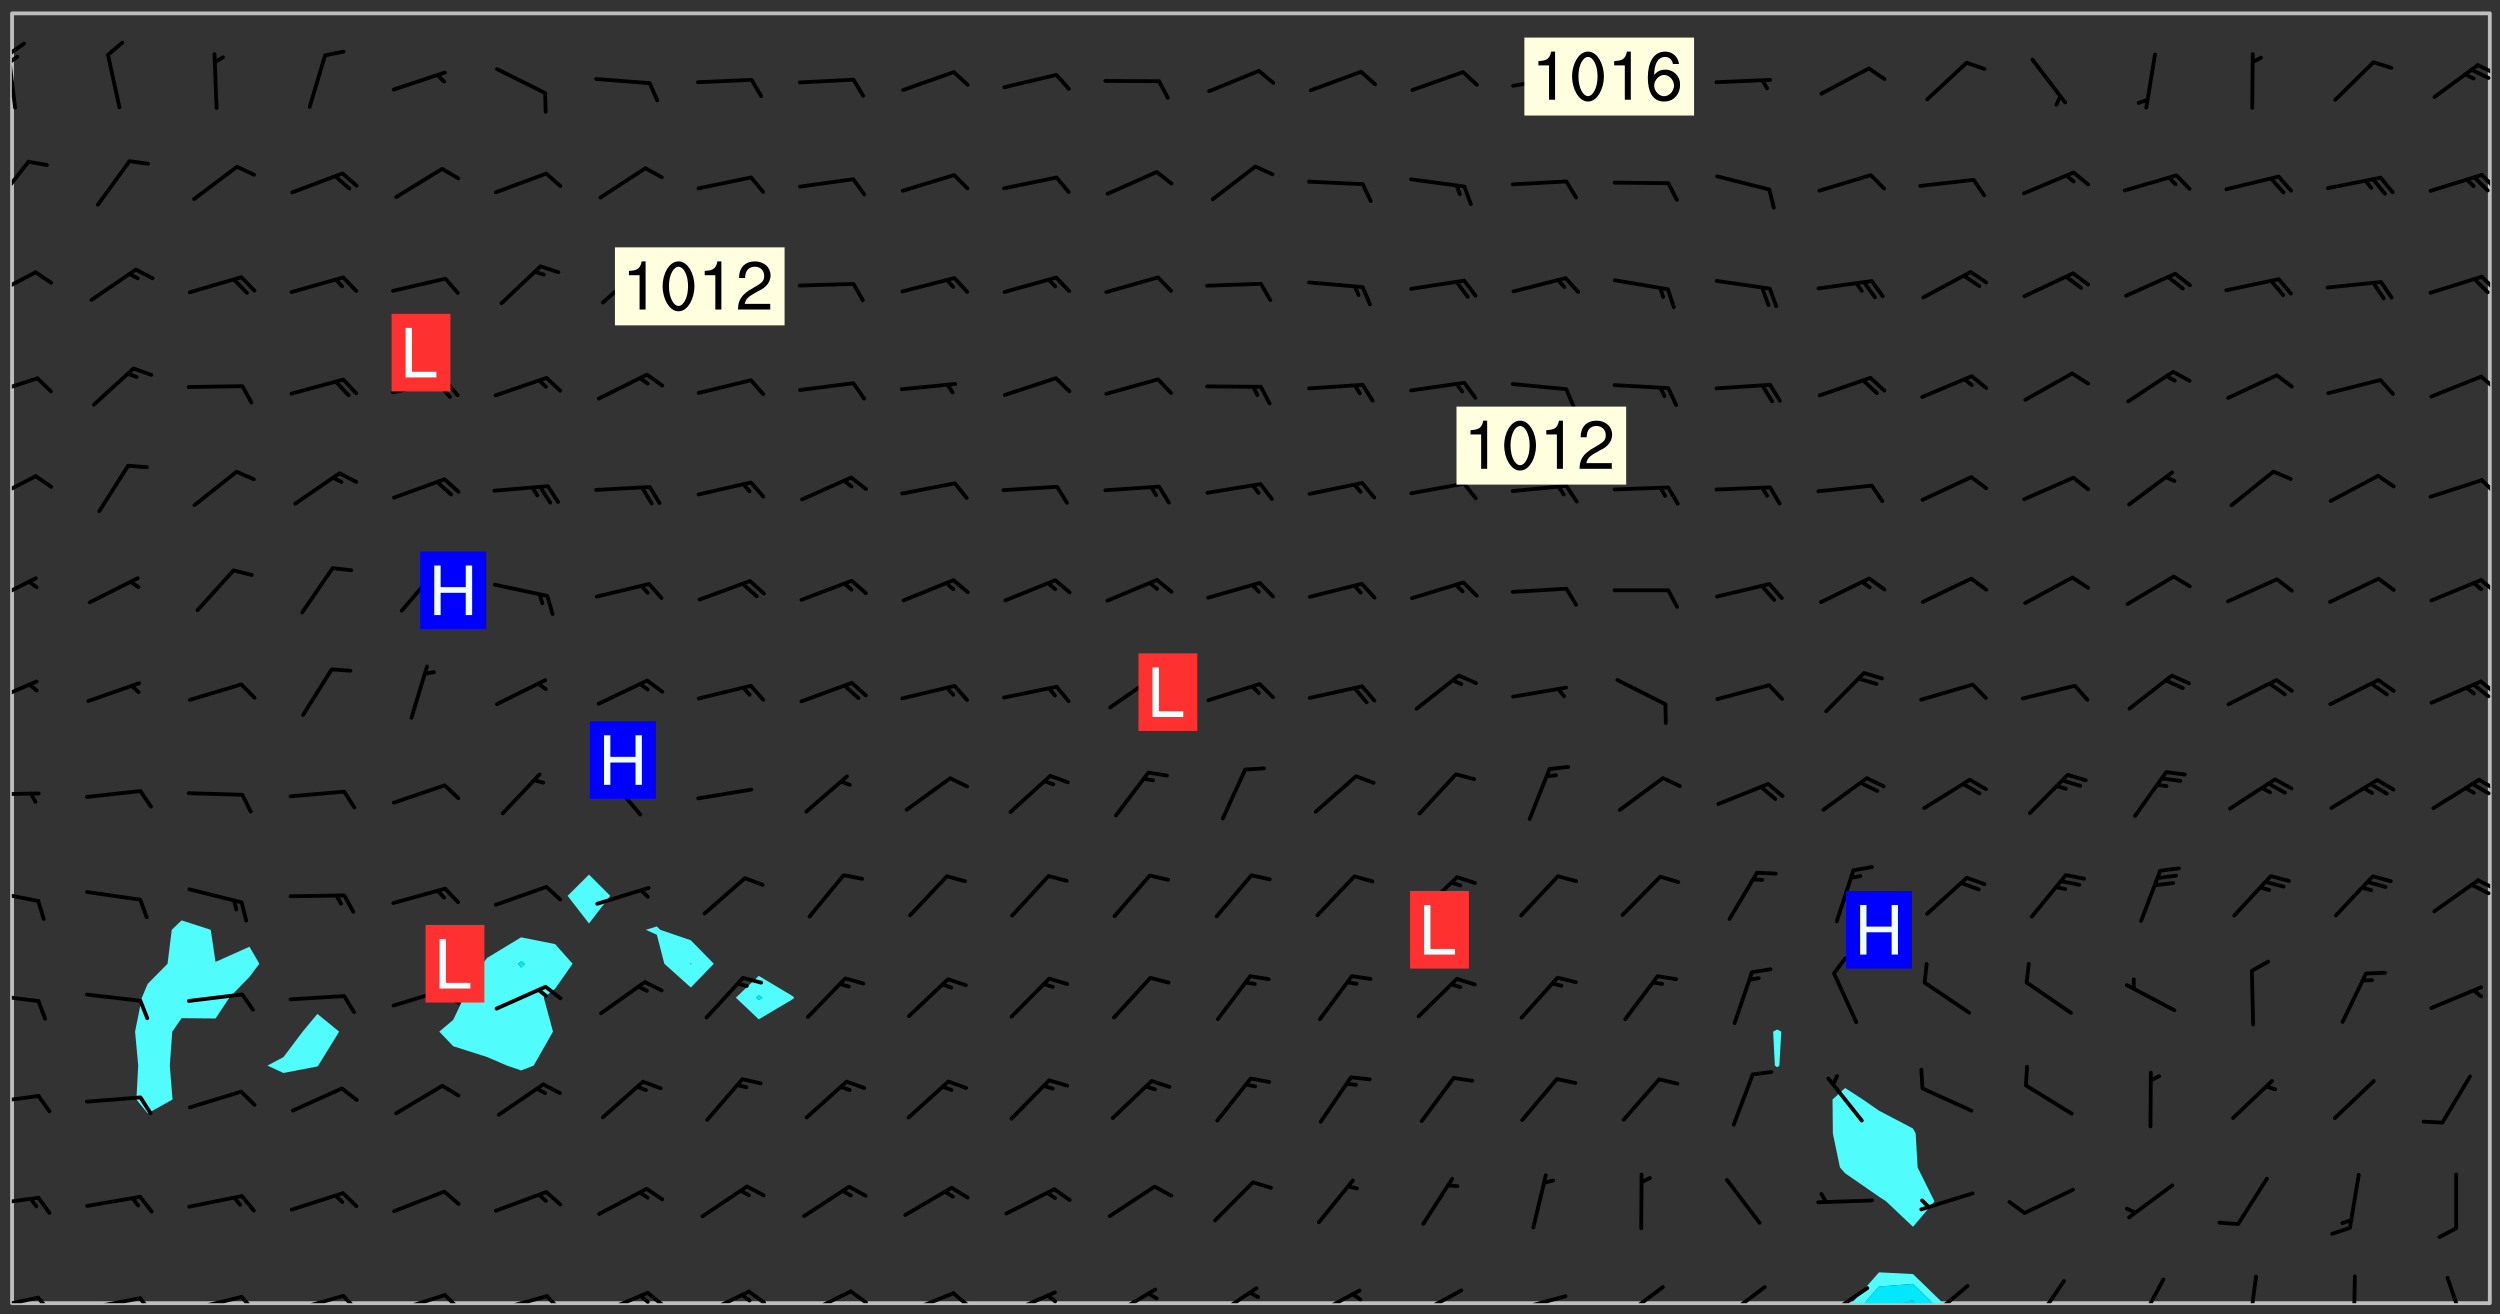<svg xmlns="http://www.w3.org/2000/svg" role="img" xmlns:xlink="http://www.w3.org/1999/xlink" viewBox="142.45 309.95 326.84 171.84"><rect x="142.45" y="309.95" width="326.84" height="171.84" fill="#333333" stroke="none"/><defs><clipPath id="clip2"><path d="M 144 311.672 L 145 311.672 L 145 480.328 L 144 480.328 Z M 144 311.672"/></clipPath><clipPath id="clip3"><path d="M 144 311.672 L 468 311.672 L 468 480.328 L 144 480.328 Z M 144 311.672"/></clipPath><clipPath id="clip4"><path d="M 384 476 L 397 476 L 397 480.328 L 384 480.328 Z M 384 476"/></clipPath><clipPath id="clip5"><path d="M 386 477 L 396 477 L 396 480.328 L 386 480.328 Z M 386 477"/></clipPath><clipPath id="clip6"><path d="M 390 479 L 393 479 L 393 480.328 L 390 480.328 Z M 390 479"/></clipPath><clipPath id="clip7"><path d="M 467 311.672 L 468 311.672 L 468 480.328 L 467 480.328 Z M 467 311.672"/></clipPath><clipPath id="clip8"><path d="M 144 479 L 148 479 L 148 480.328 L 144 480.328 Z M 144 479"/></clipPath><clipPath id="clip9"><path d="M 147 479 L 150 479 L 150 480.328 L 147 480.328 Z M 147 479"/></clipPath><clipPath id="clip10"><path d="M 153 479 L 162 479 L 162 480.328 L 153 480.328 Z M 153 479"/></clipPath><clipPath id="clip11"><path d="M 160 479 L 163 479 L 163 480.328 L 160 480.328 Z M 160 479"/></clipPath><clipPath id="clip12"><path d="M 166 479 L 175 479 L 175 480.328 L 166 480.328 Z M 166 479"/></clipPath><clipPath id="clip13"><path d="M 173 479 L 176 479 L 176 480.328 L 173 480.328 Z M 173 479"/></clipPath><clipPath id="clip14"><path d="M 180 479 L 188 479 L 188 480.328 L 180 480.328 Z M 180 479"/></clipPath><clipPath id="clip15"><path d="M 187 479 L 190 479 L 190 480.328 L 187 480.328 Z M 187 479"/></clipPath><clipPath id="clip16"><path d="M 193 479 L 201 479 L 201 480.328 L 193 480.328 Z M 193 479"/></clipPath><clipPath id="clip17"><path d="M 200 479 L 203 479 L 203 480.328 L 200 480.328 Z M 200 479"/></clipPath><clipPath id="clip18"><path d="M 206 479 L 215 479 L 215 480.328 L 206 480.328 Z M 206 479"/></clipPath><clipPath id="clip19"><path d="M 213 479 L 216 479 L 216 480.328 L 213 480.328 Z M 213 479"/></clipPath><clipPath id="clip20"><path d="M 220 478 L 228 478 L 228 480.328 L 220 480.328 Z M 220 478"/></clipPath><clipPath id="clip21"><path d="M 226 478 L 230 478 L 230 480.328 L 226 480.328 Z M 226 478"/></clipPath><clipPath id="clip22"><path d="M 225 479 L 228 479 L 228 480.328 L 225 480.328 Z M 225 479"/></clipPath><clipPath id="clip23"><path d="M 233 478 L 241 478 L 241 480.328 L 233 480.328 Z M 233 478"/></clipPath><clipPath id="clip24"><path d="M 240 478 L 243 478 L 243 480.328 L 240 480.328 Z M 240 478"/></clipPath><clipPath id="clip25"><path d="M 239 479 L 241 479 L 241 480.328 L 239 480.328 Z M 239 479"/></clipPath><clipPath id="clip26"><path d="M 247 478 L 254 478 L 254 480.328 L 247 480.328 Z M 247 478"/></clipPath><clipPath id="clip27"><path d="M 253 478 L 256 478 L 256 480.328 L 253 480.328 Z M 253 478"/></clipPath><clipPath id="clip28"><path d="M 260 478 L 268 478 L 268 480.328 L 260 480.328 Z M 260 478"/></clipPath><clipPath id="clip29"><path d="M 266 478 L 270 478 L 270 480.328 L 266 480.328 Z M 266 478"/></clipPath><clipPath id="clip30"><path d="M 273 478 L 281 478 L 281 480.328 L 273 480.328 Z M 273 478"/></clipPath><clipPath id="clip31"><path d="M 279 479 L 281 479 L 281 480.328 L 279 480.328 Z M 279 479"/></clipPath><clipPath id="clip32"><path d="M 287 478 L 294 478 L 294 480.328 L 287 480.328 Z M 287 478"/></clipPath><clipPath id="clip33"><path d="M 300 478 L 307 478 L 307 480.328 L 300 480.328 Z M 300 478"/></clipPath><clipPath id="clip34"><path d="M 313 478 L 321 478 L 321 480.328 L 313 480.328 Z M 313 478"/></clipPath><clipPath id="clip35"><path d="M 319 478 L 321 478 L 321 480.328 L 319 480.328 Z M 319 478"/></clipPath><clipPath id="clip36"><path d="M 327 478 L 334 478 L 334 480.328 L 327 480.328 Z M 327 478"/></clipPath><clipPath id="clip37"><path d="M 340 479 L 348 479 L 348 480.328 L 340 480.328 Z M 340 479"/></clipPath><clipPath id="clip38"><path d="M 353 477 L 361 477 L 361 480.328 L 353 480.328 Z M 353 477"/></clipPath><clipPath id="clip39"><path d="M 367 477 L 374 477 L 374 480.328 L 367 480.328 Z M 367 477"/></clipPath><clipPath id="clip40"><path d="M 380 478 L 387 478 L 387 480.328 L 380 480.328 Z M 380 478"/></clipPath><clipPath id="clip41"><path d="M 378 480 L 382 480 L 382 480.328 L 378 480.328 Z M 378 480"/></clipPath><clipPath id="clip42"><path d="M 394 477 L 400 477 L 400 480.328 L 394 480.328 Z M 394 477"/></clipPath><clipPath id="clip43"><path d="M 408 477 L 413 477 L 413 480.328 L 408 480.328 Z M 408 477"/></clipPath><clipPath id="clip44"><path d="M 421 476 L 426 476 L 426 480.328 L 421 480.328 Z M 421 476"/></clipPath><clipPath id="clip45"><path d="M 436 476 L 438 476 L 438 480.328 L 436 480.328 Z M 436 476"/></clipPath><clipPath id="clip46"><path d="M 449 476 L 451 476 L 451 480.328 L 449 480.328 Z M 449 476"/></clipPath><clipPath id="clip47"><path d="M 462 476 L 465 476 L 465 480.328 L 462 480.328 Z M 462 476"/></clipPath><clipPath id="clip48"><path d="M 144 466 L 148 466 L 148 468 L 144 468 Z M 144 466"/></clipPath><clipPath id="clip49"><path d="M 144 452 L 148 452 L 148 455 L 144 455 Z M 144 452"/></clipPath><clipPath id="clip50"><path d="M 144 439 L 148 439 L 148 442 L 144 442 Z M 144 439"/></clipPath><clipPath id="clip51"><path d="M 144 426 L 148 426 L 148 428 L 144 428 Z M 144 426"/></clipPath><clipPath id="clip52"><path d="M 466 424 L 468 424 L 468 427 L 466 427 Z M 466 424"/></clipPath><clipPath id="clip53"><path d="M 465 425 L 468 425 L 468 427 L 465 427 Z M 465 425"/></clipPath><clipPath id="clip54"><path d="M 144 413 L 148 413 L 148 415 L 144 415 Z M 144 413"/></clipPath><clipPath id="clip55"><path d="M 466 411 L 468 411 L 468 414 L 466 414 Z M 466 411"/></clipPath><clipPath id="clip56"><path d="M 465 412 L 468 412 L 468 414 L 465 414 Z M 465 412"/></clipPath><clipPath id="clip57"><path d="M 144 398 L 148 398 L 148 403 L 144 403 Z M 144 398"/></clipPath><clipPath id="clip58"><path d="M 466 398 L 468 398 L 468 401 L 466 401 Z M 466 398"/></clipPath><clipPath id="clip59"><path d="M 465 399 L 468 399 L 468 402 L 465 402 Z M 465 399"/></clipPath><clipPath id="clip60"><path d="M 144 385 L 148 385 L 148 389 L 144 389 Z M 144 385"/></clipPath><clipPath id="clip61"><path d="M 466 385 L 468 385 L 468 388 L 466 388 Z M 466 385"/></clipPath><clipPath id="clip62"><path d="M 144 371 L 148 371 L 148 376 L 144 376 Z M 144 371"/></clipPath><clipPath id="clip63"><path d="M 466 372 L 468 372 L 468 375 L 466 375 Z M 466 372"/></clipPath><clipPath id="clip64"><path d="M 144 359 L 148 359 L 148 362 L 144 362 Z M 144 359"/></clipPath><clipPath id="clip65"><path d="M 466 358 L 468 358 L 468 362 L 466 362 Z M 466 358"/></clipPath><clipPath id="clip66"><path d="M 144 345 L 148 345 L 148 350 L 144 350 Z M 144 345"/></clipPath><clipPath id="clip67"><path d="M 466 345 L 468 345 L 468 349 L 466 349 Z M 466 345"/></clipPath><clipPath id="clip68"><path d="M 144 330 L 147 330 L 147 337 L 144 337 Z M 144 330"/></clipPath><clipPath id="clip69"><path d="M 466 332 L 468 332 L 468 335 L 466 335 Z M 466 332"/></clipPath><clipPath id="clip70"><path d="M 144 316 L 145 316 L 145 325 L 144 325 Z M 144 316"/></clipPath><clipPath id="clip71"><path d="M 144 315 L 146 315 L 146 318 L 144 318 Z M 144 315"/></clipPath><clipPath id="clip72"><path d="M 144 317 L 145 317 L 145 319 L 144 319 Z M 144 317"/></clipPath><clipPath id="clip73"><path d="M 466 318 L 468 318 L 468 320 L 466 320 Z M 466 318"/></clipPath><clipPath id="clip74"><path d="M 465 318 L 468 318 L 468 321 L 465 321 Z M 465 318"/></clipPath><g id="surface1475" clip-path="url(#clip1)"><path fill="#fff" fill-opacity="0" fill-rule="evenodd" d="M 0 0 L 1000 0 L 1000 1000 L 0 1000 Z M 0 0"/><path fill="#d3d3d3" fill-opacity="0" fill-rule="evenodd" d="M162.152 355.867L161.918 356.16 161.977 356.395 162.094 356.566 162.27 356.801 162.562 357.148 162.676 357.207 162.793 357.035 162.852 356.801 163.027 356.625 163.492 356.449 164.191 356.449 164.426 356.742 164.715 357.559 164.773 357.734 164.949 357.965 165.301 358.199 166 358.898 166.172 359.074 166.406 359.422 166.641 359.832 166.93 360.414 167.34 360.879 167.57 361.113 167.805 361.289 167.922 361.52 168.098 361.812 168.27 362.977 168.27 363.211 168.328 363.5 168.387 363.617 168.504 363.734 168.852 364.145 168.969 364.316 169.145 364.492 169.32 364.727 169.438 364.898 169.609 365.25 169.668 365.484 169.902 365.891 170.137 365.832 169.961 366.008 169.902 366.938 169.32 366.938 169.086 366.824 168.738 366.938 168.621 367.055 168.562 367.348 168.504 367.523 168.387 367.695 167.922 367.988 167.863 368.223 167.805 368.336 167.805 368.98 167.863 369.152 167.863 369.562 167.922 369.621 167.922 370.027 167.98 370.434 168.098 370.609 168.156 370.668 168.387 371.309 168.328 371.602 168.328 372.301 168.27 372.883 168.27 373.117 168.211 373.348 168.156 373.699 168.156 375.621 168.211 375.738 168.637 375.738 168.27 375.855 168.246 376.207 169.137 377.375 170.879 377.914 172.219 378.273 172.219 378.812 172.309 379.621 172.844 380.336 174.363 380.605 175.254 380.52 175.344 381.684 175.879 381.863 177.039 381.684 179.094 380.699 180.254 380.336 182.133 380.16 183.828 379.98 183.648 380.699 182.133 380.785 180.883 380.875 180.078 381.145 179.004 381.953 179.273 382.672 179.809 383.57 179.629 384.195 179.363 385.004 179.629 386.082 180.254 386.98 181.059 387.16 182.309 386.98 182.043 387.703 182.141 388.207 182.195 388.5 182.195 388.672 182.254 388.965 182.254 389.371 182.43 389.488 182.781 389.605 183.188 389.605 183.48 389.43 183.594 389.312 183.652 389.195 183.77 388.965 183.828 388.789 184.18 388.324 184.41 388.148 184.586 388.09 184.762 388.148 184.82 388.324 184.938 389.312 184.992 389.781 185.051 389.953 185.168 390.188 185.344 390.246 186.16 390.305 186.449 390.305 186.566 390.539 186.625 390.945 186.684 391.297 186.684 392.402 186.801 392.695 186.918 393.043 187.207 393.742 187.383 394.094 187.965 394.848 188.316 395.023 188.488 395.082 188.957 395.316 189.598 395.781 189.945 396.016 190.238 396.191 190.531 396.246 190.762 396.309 191.578 396.656 191.871 396.832 191.984 397.004 192.336 397.355 192.453 397.531 192.977 398.172 192.977 398.461 193.035 398.812 193.035 399.16 193.094 399.512 193.152 399.801 193.27 399.859 193.441 399.918 193.617 399.918 194.199 400.152 194.375 400.27 194.551 400.559 194.727 400.793 194.84 401.027 195.133 401.258 195.25 401.375 195.25 401.785 195.309 401.84 195.598 402.074 195.832 402.191 195.891 402.309 196.008 402.48 196.066 402.598 196.297 402.832 196.355 403.008 196.59 403.066 196.707 403.125 196.59 403.238 196.531 403.355 196.531 403.473 196.414 403.766 196.297 404.055 196.297 404.637 196.473 404.754 196.59 404.812 196.648 404.93 196.766 405.047 196.879 405.105 197.055 405.453 197.113 405.805 197.172 406.211 197.172 406.387 197.113 406.562 196.996 407.262 196.996 407.434 197.113 407.609 197.406 407.902 197.812 407.902 197.988 408.02 198.105 408.191 198.223 408.484 198.223 408.719 197.695 408.719 197.465 408.484 197.23 408.484 197.055 408.543 196.996 409.242 197.055 409.59 197.172 409.766 197.348 410.176 197.465 410.406 197.754 410.875 197.93 410.93 198.453 410.93 198.688 410.988 199.445 411.629 199.504 411.922 199.504 412.156 199.562 412.215 199.793 412.562 199.793 412.914 199.676 413.086 199.676 413.379 199.969 413.668 200.262 413.844 200.434 413.902 200.727 414.078 201.02 414.195 201.602 414.602 201.891 414.836 202.184 415.012 202.402 415.172 202.418 415.184 202.648 415.359 203.289 415.883 203.465 416.117 203.582 416.293 203.758 416.469 203.871 416.641 203.871 417.281 203.988 417.457 204.457 417.574 205.039 417.691 205.273 417.75 205.504 417.863 205.797 417.98 205.91 418.039 206.496 418.391 206.785 418.562 206.961 418.625 207.137 418.68 207.312 418.738 208.012 419.09 208.301 419.266 208.535 419.32 208.824 419.496 209.059 419.613 209.699 420.02 209.992 420.137 210.164 420.195 210.398 420.254 210.809 420.312 211.039 420.371 211.273 420.488 211.332 420.66 210.922 420.836 211.391 420.895 211.449 421.188 211.562 421.422 211.738 421.477 211.973 421.535 212.148 421.594 212.555 421.711 213.195 421.945 213.312 422.117 213.371 422.352 213.371 422.527 213.312 422.645 213.254 423.051 213.488 423.285 213.605 423.344 213.953 423.461 214.594 423.691 214.77 423.809 215.059 423.926 215.234 424.102 215.469 424.566 216.051 425.672 216.227 425.848 216.574 426.023 216.75 426.141 217.102 426.258 218.148 426.781 218.383 426.84 218.848 426.953 219.141 427.012 219.605 427.188 220.363 427.77 220.598 428.004 220.945 428.469 221.121 428.645 221.41 428.879 222.227 429.578 222.52 429.754 222.809 430.043 223.102 430.219 223.395 430.508 224.09 431.148 224.266 431.324 224.559 431.559 224.848 431.793 225.316 432.082 225.957 432.664 226.305 432.898 226.539 433.191 226.887 433.539 227.238 434.004 228.172 434.996 228.52 435.402 228.637 435.578 228.871 435.637 228.984 435.754 229.629 435.93 229.859 436.043 230.094 436.102 230.387 436.277 230.617 436.395 231.551 437.094 231.957 437.5 232.191 437.676 232.598 437.852 232.832 437.969 233.648 438.316 233.996 438.551 234.23 438.668 234.523 438.957 234.754 439.074 235.512 439.426 235.863 439.598 236.094 439.656 236.387 439.773 236.621 439.832 237.492 440.008 238.309 440.008 238.777 440.238 238.949 440.297 239.824 440.996 240.289 441.113 240.582 441.172 240.758 441.23 240.988 441.289 241.457 441.348 241.805 441.406 242.156 441.465 242.562 441.523 242.855 441.523 243.027 441.582 243.027 441.812 243.203 441.988 243.496 441.988 243.844 442.047 244.195 442.105 244.895 442.223 245.535 442.223 246 441.988 246.293 441.812 246.465 441.695 246.875 441.523 247.164 441.348 248.098 440.883 248.566 440.59 249.09 440.297 249.555 440.125 250.02 439.949 251.07 439.484 251.359 439.367 251.77 439.25 252.059 439.133 252.586 438.957 254.102 438.258 254.684 437.91 254.973 437.852 255.266 437.793 255.613 437.676 256.488 437.445 256.84 437.328 256.953 437.328 257.188 437.27 258.062 437.035 258.297 436.977 259.109 436.977 259.461 436.918 260.277 436.801 260.449 436.742 260.801 436.688 261.094 436.629 261.324 436.57 262.141 436.395 262.316 436.336 262.664 436.336 262.898 436.277 263.363 436.16 264.121 435.988 264.355 435.93 264.703 435.93 265.113 435.812 265.402 435.754 266.688 435.695 266.977 435.695 267.387 435.637 267.617 435.578 267.793 435.578 268.668 435.461 269.074 435.461 269.484 435.344 269.832 435.344 270.184 435.23 271.055 435.172 272.805 435.172 273.852 435.461 274.262 435.578 274.551 435.695 274.902 435.812 275.191 435.93 276.242 436.102 276.531 436.16 276.824 436.16 277.117 436.219 277.289 436.277 277.699 436.336 277.871 436.395 277.988 436.453 278.105 436.453 278.223 436.512 278.574 436.57 278.688 436.57 279.098 436.637 281.02 437.031 282.945 437.426 284.465 437.875 286.16 438.594 288.305 439.398 289.91 438.68 291.34 437.875 292.5 436.797 293.75 436.348 296.785 435.629 298.66 435.27 300.805 433.922 303.039 432.668 305.539 431.41 307.234 430.961 309.02 430.781 310.18 430.512 310.805 431.051 312.145 430.781 312.859 429.793 313.844 428.449 314.289 428.27 315.094 427.91 316.969 427.371 318.754 426.922 320.004 426.652 321.164 426.562 322.863 426.473 324.824 426.203 326.074 426.113 326.613 426.113 327.238 426.023 328.129 426.023 330.273 425.844 332.684 425.664 335.273 425.574 336.969 425.754 338.578 425.844 340.008 426.203 341.168 426.922 343.043 427.91 344.203 429.438 344.469 430.152 345.098 430.242 345.453 431.141 345.988 431.68 346.523 433.207 347.598 433.566 348.133 433.566 347.328 434.102 347.418 435.809 348.133 438.504 349.023 439.309 349.918 440.297 350.633 441.555 352.418 442.094 353.938 441.914 354.293 443.258 355.902 442.453 356.883 441.914 357.152 442.184 357.469 441.969 357.688 441.824 358.488 442.273 358.938 441.914 359.293 441.914 359.828 441.645 360.367 440.926 360.902 440.656 361.527 439.668 362.688 440.117 363.527 440.488 364.922 441.105 366.617 440.926 368.223 440.926 370.008 441.016 370.188 439.309 370.723 437.965 371.527 438.234 372.02 439.082 372.422 439.488 372.332 440.027 372.332 440.387 373.047 440.836 373.758 440.566 375.188 440.566 375.547 441.555 375.992 442.812 376.707 444.156 377.957 444.785 379.652 445.414 380.367 445.234 380.547 444.695 381.527 444.605 381.977 444.965 382.062 446.223 381.797 446.852 381.262 447.031 381.262 447.57 381.977 448.555 382.242 449.094 383.227 450.082 384.027 451.16 383.762 451.52 383.672 452.418 383.047 454.75 382.691 456.816 382.602 458.609 382.422 459.328 382.332 459.867 382.332 461.305 381.352 463.188 380.992 464.895 380.457 465.793 379.652 466.961 379.387 467.5 381.441 468.754 381.527 469.113 381.172 469.652 381.082 469.473 381.082 470.281 381.172 471.719 380.727 472.434 379.652 472.527 379.387 473.242 379.922 474.141 380.727 474.859 381.887 475.668 383.227 475.938 383.672 476.297 383.316 476.746 381.527 476.656 380.277 476.207 379.562 475.488 378.938 475.398 378.762 478.988 378.574 480.297 467.934 480.297 467.934 311.703 412.664 311.703 412.664 360.785 413.426 360.91 416.715 361.453 418.738 364.289 418.738 367.043 421.09 367.375 423.438 367.707 427.488 367.707 426.109 371.867 424.086 372.574 422.062 373.277 421.52 373.621 418.926 375.238 418.738 375.355 416.715 373.277 415.984 370.535 413.312 368.457 411.938 364.957 411.871 364.875 409.914 362.203 412.664 360.785 412.664 311.703 294.422 311.703 294.422 403.117 294.539 403.148 294.672 403.16 294.746 403.234 294.852 403.281 294.941 403.34 295.027 403.398 295.117 403.457 295.414 403.754 295.473 403.844 295.504 403.961 295.531 404.078 295.547 404.215 295.516 404.332 295.457 404.422 295.398 404.508 295.355 404.613 295.309 404.715 295.281 404.836 295.281 404.98 295.457 405.25 295.605 405.398 295.68 405.484 295.754 405.559 295.797 405.664 295.859 405.754 295.918 405.84 295.961 405.945 296.02 406.035 296.066 406.137 296.109 406.242 296.168 406.328 296.285 406.508 296.359 406.582 296.422 406.668 296.48 406.758 296.523 406.863 296.582 406.953 296.641 407.039 296.703 407.129 296.762 407.219 296.805 407.32 296.922 407.5 296.996 407.574 297.055 407.66 297.129 407.734 297.219 407.793 297.324 407.84 297.473 407.84 297.605 407.824 297.738 407.84 297.84 407.793 297.914 407.719 297.961 407.617 297.945 407.484 297.945 407.336 297.898 407.23 297.871 407.113 297.824 407.012 297.797 406.891 297.754 406.789 297.691 406.699 297.648 406.598 297.605 406.492 297.574 406.375 297.559 406.242 297.547 406.105 297.633 406.047 297.691 405.961 297.812 405.93 297.855 406.035 297.871 406.168 297.871 406.285 297.93 406.387 297.988 406.477 298.078 406.535 298.227 406.684 298.285 406.773 298.328 406.879 298.316 406.98 298.402 407.039 298.508 407.086 298.594 407.145 298.684 407.203 298.758 407.277 298.641 407.305 298.535 407.352 298.449 407.41 298.375 407.484 298.316 407.574 298.254 407.66 298.227 407.781 298.18 407.883 298.137 407.988 298.105 408.105 298.094 408.238 298.078 408.371 298.078 408.52 298.105 408.637 298.152 408.742 298.195 408.844 298.254 408.934 298.328 409.008 298.418 409.066 298.492 409.141 298.582 409.199 298.641 409.289 298.684 409.395 298.73 409.496 298.848 409.527 298.98 409.543 299.129 409.543 299.246 409.512 299.352 409.555 299.395 409.66 299.441 409.762 299.469 409.883 299.5 410 299.527 410.117 299.559 410.238 299.586 410.355 299.691 410.398 299.793 410.445 299.926 410.43 300.074 410.578 300.137 410.664 300.211 410.738 300.281 410.812 300.371 410.875 300.477 410.918 300.578 410.961 300.695 410.992 300.832 411.008 300.949 410.977 301.023 410.902 301.051 410.785 301.039 410.652 301.008 410.531 300.98 410.414 301.023 410.309 301.141 410.309 301.23 410.371 301.348 410.398 301.496 410.398 301.629 410.414 301.777 410.414 301.91 410.43 302.043 410.414 302.191 410.414 302.324 410.398 302.457 410.387 302.594 410.398 302.711 410.371 302.844 410.355 303.035 410.297 302.977 410.473 302.961 410.605 302.934 410.727 302.918 410.859 302.859 410.945 302.727 410.961 302.621 411.008 302.516 411.051 302.398 411.082 302.281 411.109 302.016 411.141 301.867 411.141 301.734 411.156 301.66 411.23 301.719 411.316 301.867 411.465 301.984 411.645 302.059 411.715 302.148 411.777 302.238 411.836 302.324 411.895 302.414 411.953 302.516 411.996 302.621 412.059 302.727 412.102 302.812 412.16 302.918 412.207 303.02 412.25 303.199 412.367 303.258 412.457 303.215 412.559 303.168 412.664 303.184 412.797 303.406 413.02 303.465 413.109 303.508 413.211 303.539 413.332 303.582 413.434 303.598 413.566 303.629 413.684 303.641 413.82 303.672 413.938 303.82 414.086 303.922 414.129 304.027 414.172 304.145 414.203 304.277 414.219 304.414 414.234 304.531 414.234 304.648 414.203 304.738 414.145 304.781 414.039 304.828 413.938 304.871 413.832 304.902 413.715 304.914 413.582 304.914 413.434 304.902 413.301 304.887 413.168 304.855 413.051 304.812 412.945 304.766 412.84 304.723 412.738 304.68 412.633 304.664 412.5 304.68 412.367 304.707 412.25 304.738 412.133 304.766 412.012 304.812 411.91 304.902 411.852 304.988 411.789 305.062 411.715 305.152 411.656 305.375 411.434 305.434 411.348 305.508 411.273 305.625 411.094 305.684 411.008 305.684 410.859 305.609 410.785 305.508 410.738 305.402 410.695 305.301 410.652 305.242 410.562 305.195 410.457 305.168 410.34 305.258 410.281 305.375 410.25 305.477 410.207 305.656 410.09 305.805 409.941 305.816 409.809 305.805 409.703 305.715 409.645 305.582 409.66 305.434 409.66 305.301 409.676 305.168 409.66 305.047 409.629 304.961 409.57 304.887 409.496 304.828 409.406 304.766 409.32 304.648 409.141 304.59 409.055 304.621 408.934 304.707 408.875 304.828 408.844 304.887 408.758 304.887 408.637 304.855 408.52 304.797 408.43 304.738 408.344 304.691 408.238 304.664 408.121 304.648 407.988 304.707 407.898 304.781 407.824 304.871 407.766 304.988 407.586 305.062 407.512 305.121 407.426 305.27 407.277 305.391 407.246 305.523 407.23 305.656 407.246 305.73 407.32 305.773 407.426 305.789 407.559 305.758 407.676 305.641 407.707 305.508 407.719 305.359 407.867 305.316 407.973 305.27 408.074 305.242 408.195 305.211 408.312 305.211 408.461 305.242 408.578 305.285 408.684 305.344 408.773 305.418 408.844 305.492 408.918 305.609 408.949 305.73 408.977 305.848 408.949 305.98 408.934 306.098 408.934 306.188 408.992 306.262 409.066 306.309 409.172 306.367 409.258 306.469 409.305 306.602 409.32 306.707 409.363 306.793 409.422 306.781 409.527 306.707 409.602 306.527 409.719 306.469 409.809 306.379 409.867 306.309 409.941 306.234 410.016 306.172 410.105 306.145 410.223 306.129 410.355 306.145 410.488 306.129 410.621 306.129 410.77 306.145 410.902 306.172 411.02 306.203 411.141 306.277 411.215 306.367 411.273 306.453 411.332 306.543 411.391 306.66 411.422 306.66 411.508 306.559 411.555 306.469 411.613 306.203 411.645 306.086 411.672 305.938 411.672 305.832 411.715 305.73 411.762 305.672 411.852 305.609 412.086 305.598 412.219 305.566 412.34 305.551 412.473 305.551 412.766 305.539 412.898 305.551 413.035 305.566 413.168 305.699 413.184 305.832 413.195 305.953 413.227 306.039 413.285 306.113 413.359 306.16 413.465 306.203 413.566 306.219 413.699 306.219 414.145 306.203 414.277 306.203 414.723 306.234 414.988 306.262 415.105 306.277 415.238 306.309 415.355 306.395 415.566 306.426 415.832 306.426 415.98 306.395 416.098 306.367 416.215 306.336 416.336 306.309 416.453 306.277 416.57 306.246 416.691 306.234 416.824 306.219 416.957 306.309 417.016 306.426 416.984 306.527 417 306.574 417.105 306.543 417.371 306.543 417.812 306.5 417.918 306.453 418.023 306.41 418.125 306.367 418.23 306.309 418.316 306.277 418.438 306.234 418.555 306.203 418.672 306.188 418.805 306.203 418.938 306.262 419.027 306.367 419.074 306.453 419.133 306.512 419.219 306.5 419.355 306.469 419.473 306.426 419.574 306.426 420.02 306.41 420.152 306.41 420.301 306.379 420.418 306.336 420.523 306.309 420.641 306.262 420.746 306.219 420.848 306.188 420.969 306.16 421.086 306.129 421.219 306.098 421.336 306.07 421.453 306.027 421.559 305.996 421.676 305.965 421.797 305.953 421.93 305.938 422.062 305.938 422.359 305.965 422.477 305.965 422.625 306.012 423.023 306.039 423.141 306.098 423.23 306.219 423.262 306.367 423.262 306.5 423.246 306.559 423.336 306.559 423.453 306.5 423.543 306.41 423.602 306.309 423.645 306.203 423.691 306.113 423.75 306.027 423.809 305.891 423.824 305.773 423.793 305.641 423.777 305.539 423.824 305.477 423.91 305.465 424.047 305.449 424.18 305.418 424.297 305.391 424.414 305.375 424.547 305.344 424.668 305.344 424.965 305.359 425.098 305.391 425.215 305.391 425.363 305.402 425.496 305.402 425.645 305.375 425.762 305.328 425.863 305.301 425.984 305.27 426.102 305.211 426.191 305.137 426.266 305.035 426.309 304.93 426.355 304.812 426.383 304.691 426.414 304.59 426.367 304.648 426.281 304.754 426.234 304.781 426.117 304.812 426 304.84 425.879 304.871 425.762 304.871 425.613 304.887 425.48 304.855 425.363 304.812 425.258 304.707 425.273 304.633 425.348 304.531 425.391 304.441 425.453 304.367 425.527 304.324 425.629 304.309 425.762 304.277 425.879 304.25 426 304.219 426.117 304.191 426.234 304.16 426.355 304.133 426.473 304.102 426.59 304.059 426.695 303.969 426.754 303.879 426.754 303.762 426.723 303.73 426.637 303.746 426.5 303.715 426.383 303.715 426.234 303.703 426.102 303.703 425.953 303.641 425.719 303.613 425.598 303.57 425.496 303.523 425.391 303.465 425.305 303.406 425.215 303.363 425.109 303.301 425.023 303.152 424.875 303.082 424.801 302.977 424.754 302.871 424.711 302.77 424.668 302.473 424.371 302.383 424.297 302.297 424.238 302.191 424.195 302.102 424.133 302.016 424.074 301.91 424.031 301.82 423.973 301.734 423.91 301.66 423.84 301.555 423.793 301.469 423.734 301.363 423.691 301.273 423.629 301.172 423.586 301.066 423.543 300.98 423.484 300.875 423.438 300.77 423.395 300.668 423.348 300.578 423.289 300.477 423.246 300.371 423.203 300.281 423.141 300.164 423.113 300.031 423.098 299.898 423.113 299.75 423.113 299.617 423.129 299.5 423.098 299.41 423.039 299.336 422.965 299.246 422.906 299.145 422.859 298.996 422.859 298.875 422.832 298.773 422.789 298.699 422.715 298.582 422.535 298.492 422.477 298.391 422.434 298.301 422.371 298.195 422.328 298.105 422.27 298.02 422.211 297.914 422.164 297.855 422.078 297.797 421.988 297.754 421.883 297.707 421.781 297.633 421.707 297.547 421.648 297.473 421.574 297.383 421.516 297.16 421.293 297.117 421.188 297.086 420.922 297.191 420.879 297.336 420.879 297.441 420.922 297.516 420.996 297.605 421.055 297.691 421.113 297.797 421.16 297.887 421.219 298.035 421.367 298.105 421.441 298.254 421.59 298.316 421.676 298.391 421.75 298.477 421.809 298.551 421.883 298.641 421.945 298.73 422.004 298.816 422.062 299.086 422.238 299.188 422.285 299.293 422.328 299.395 422.371 299.441 422.297 299.5 422.211 299.574 422.137 299.645 422.062 299.75 422.105 299.824 422.18 299.883 422.27 299.926 422.371 299.973 422.477 300.016 422.582 300.137 422.609 300.254 422.582 300.328 422.492 300.371 422.387 300.43 422.297 300.504 422.223 300.609 422.18 300.727 422.152 300.859 422.164 300.949 422.223 301.098 422.371 301.156 422.461 301.199 422.566 301.246 422.668 301.289 422.773 301.332 422.875 301.438 422.922 301.543 422.965 301.676 422.98 301.762 422.922 301.82 422.832 301.895 422.758 302 422.715 302.117 422.742 302.223 422.789 302.324 422.832 302.43 422.875 302.531 422.922 302.711 423.039 302.711 423.156 302.695 423.289 302.711 423.422 302.727 423.559 302.785 423.645 302.887 423.691 303.008 423.719 303.125 423.75 303.273 423.75 303.391 423.719 303.449 423.629 303.629 423.512 303.688 423.422 303.762 423.348 303.82 423.262 303.938 423.082 304.117 422.965 304.234 422.996 304.324 423.055 304.367 423.129 304.352 423.262 304.352 423.379 304.441 423.438 304.59 423.438 304.723 423.422 304.855 423.41 305.121 423.379 305.227 423.336 305.344 423.305 305.465 423.277 305.539 423.203 305.609 423.129 305.672 423.039 305.656 422.934 305.609 422.832 305.508 422.789 305.402 422.773 305.285 422.801 305.02 422.832 304.871 422.832 304.797 422.758 304.707 422.699 304.59 422.668 304.473 422.641 304.34 422.625 304.191 422.625 304.059 422.641 303.762 422.641 303.656 422.594 303.508 422.445 303.465 422.344 303.406 422.254 303.629 422.031 303.715 421.973 303.82 421.93 303.938 421.898 304.07 421.883 304.203 421.898 304.34 421.914 304.441 421.957 304.574 421.945 304.664 421.883 304.766 421.84 304.828 421.75 304.781 421.648 304.691 421.59 304.574 421.559 304.473 421.516 304.414 421.426 304.352 421.336 304.352 421.219 304.367 421.086 304.473 421.039 304.547 420.969 304.547 420.848 304.457 420.789 304.426 420.672 304.516 420.613 304.59 420.539 304.633 420.434 304.691 420.344 304.738 420.242 304.754 420.109 304.754 419.961 304.707 419.855 304.664 419.754 304.574 419.695 304.441 419.68 304.34 419.637 304.203 419.621 304.086 419.59 303.641 419.59 303.508 419.574 303.375 419.562 303.242 419.547 303.125 419.516 302.977 419.516 302.844 419.5 302.711 419.488 302.445 419.457 302.324 419.414 302.238 419.355 302.164 419.281 302.164 419.133 302.176 419 302.281 418.953 302.383 418.91 302.516 418.895 302.668 418.895 302.801 418.879 303.094 418.879 303.215 418.91 303.316 418.953 303.406 419.012 303.641 419.074 303.762 419.027 303.852 418.969 303.953 418.926 304.086 418.91 304.191 418.953 304.293 419 304.426 419.012 304.547 418.984 304.691 418.984 304.812 418.953 304.93 418.926 305.035 418.879 305.109 418.805 305.195 418.746 305.344 418.598 305.402 418.512 305.449 418.406 305.477 418.289 305.492 418.184 305.391 418.141 305.301 418.082 305.184 418.051 305.078 418.008 304.988 417.945 304.914 417.859 304.84 417.785 304.738 417.742 304.633 417.695 304.531 417.652 304.473 417.562 304.426 417.461 304.34 417.25 304.277 417.164 304.219 417.074 304.145 417 304.059 416.941 303.789 416.941 303.672 416.973 303.582 417.031 303.48 417.074 303.348 417.09 303.242 417.074 303.215 416.957 303.152 416.867 303.035 416.836 302.934 416.793 302.785 416.645 302.754 416.527 302.738 416.422 302.812 416.348 302.992 416.23 303.109 416.203 303.227 416.172 303.363 416.188 303.465 416.23 303.57 416.273 303.672 416.32 303.777 416.363 303.895 416.395 304.027 416.41 304.145 416.438 304.277 416.453 304.383 416.438 304.473 416.379 304.398 416.305 304.293 416.262 304.219 416.188 304.145 416.098 303.996 415.949 303.91 415.891 303.82 415.832 303.746 415.758 303.656 415.699 303.555 415.652 303.434 415.625 303.332 415.578 303.227 415.535 303.109 415.504 303.008 415.461 302.887 415.43 302.738 415.43 302.621 415.461 302.516 415.504 302.43 415.566 302.25 415.684 302.164 415.742 302.074 415.801 301.969 415.848 301.883 415.906 301.777 415.949 301.676 415.992 301.57 416.039 301.496 416.113 301.438 416.203 301.379 416.289 301.332 416.395 301.273 416.48 301.199 416.555 301.066 416.543 300.949 416.512 300.832 416.512 300.758 416.586 300.668 416.645 300.594 416.719 300.504 416.777 300.418 416.836 300.312 416.883 300.211 416.926 300.074 416.941 299.973 416.898 299.824 416.75 299.719 416.703 299.633 416.703 299.527 416.75 299.426 416.793 299.305 416.824 299.188 416.793 299.113 416.719 299.113 416.602 299.145 416.48 299.219 416.41 299.277 416.32 299.352 416.246 299.469 416.215 299.574 416.172 299.867 416.172 300 416.156 300.137 416.141 300.238 416.098 300.328 416.039 300.43 415.992 300.52 415.934 300.652 415.922 300.742 415.98 300.875 415.992 300.965 415.934 301.051 415.875 301.156 415.832 301.246 415.773 301.332 415.711 301.422 415.652 301.57 415.504 301.629 415.418 301.688 415.328 301.793 415.285 301.926 415.27 302.043 415.297 302.164 415.328 302.223 415.27 302.281 415.18 302.312 414.914 302.34 414.797 302.445 414.809 302.578 414.824 302.68 414.781 302.77 414.723 302.828 414.633 302.902 414.559 302.961 414.469 303.008 414.367 303.02 414.234 303.008 414.102 302.961 413.996 302.812 413.848 302.754 413.758 302.695 413.672 302.652 413.566 302.652 413.121 302.668 412.988 302.668 412.84 302.68 412.707 302.621 412.648 302.531 412.707 302.43 412.664 302.25 412.547 302.164 412.488 302.102 412.398 302.043 412.309 301.969 412.234 301.883 412.176 301.762 412.207 301.66 412.219 301.555 412.266 301.469 412.324 301.363 412.367 301.215 412.516 301.125 412.574 301.039 412.633 300.949 412.695 300.844 412.738 300.711 412.754 300.711 412.633 300.816 412.59 300.934 412.559 301.008 412.488 301.051 412.383 301.051 412.234 301.023 412.117 300.875 411.969 300.742 411.953 300.594 411.953 300.477 411.984 300.371 412.027 300.27 412.07 300.18 412.133 300.062 412.16 299.988 412.086 300 411.953 299.957 411.852 299.914 411.746 299.824 411.688 299.707 411.715 299.586 411.746 299.469 411.777 299.367 411.82 299.246 411.852 299.145 411.895 299.039 411.938 298.949 411.996 298.848 412.012 298.848 411.895 298.863 411.762 298.805 411.672 298.73 411.715 298.582 411.863 298.523 411.953 298.449 412.027 298.402 412.133 298.359 412.234 298.285 412.309 298.227 412.398 298.152 412.473 298.094 412.559 298.02 412.633 297.93 412.695 297.855 412.766 297.781 412.84 297.68 412.855 297.547 412.871 297.441 412.828 297.441 412.707 297.59 412.559 297.633 412.457 297.691 412.367 297.738 412.266 297.781 412.16 297.84 412.07 297.871 411.953 297.914 411.852 297.945 411.73 297.973 411.613 298.02 411.508 298.062 411.406 298.105 411.301 298.18 411.23 298.27 411.168 298.359 411.109 298.461 411.066 298.758 411.066 299.023 411.035 299.129 410.992 299.055 410.918 298.938 410.887 298.832 410.844 298.742 410.785 298.641 410.738 298.551 410.68 298.449 410.637 298.344 410.594 298.254 410.531 298.168 410.473 298.062 410.43 297.961 410.387 297.84 410.355 297.723 410.324 297.621 410.281 297.5 410.25 297.398 410.207 297.309 410.148 297.266 410.043 297.25 409.91 297.352 409.867 297.484 409.852 297.621 409.867 297.754 409.852 297.855 409.809 297.914 409.719 297.93 409.613 297.84 409.555 297.766 409.48 297.664 409.438 297.574 409.379 297.426 409.23 297.383 409.125 297.367 408.992 297.367 408.699 297.309 408.609 297.219 408.551 297.145 408.477 297.102 408.371 297.07 408.254 297.012 408.164 296.938 408.09 296.82 408.062 296.746 407.988 296.656 407.93 296.566 407.867 296.48 407.809 296.406 407.734 296.348 407.648 296.301 407.543 296.215 407.484 296.066 407.336 295.871 407.277 295.738 407.293 295.637 407.336 295.562 407.41 295.516 407.512 295.473 407.617 295.414 407.707 295.355 407.793 295.059 408.09 294.969 408.148 294.883 408.148 294.82 408.062 294.777 407.957 294.809 407.84 294.867 407.75 294.895 407.633 294.883 407.5 294.793 407.438 294.688 407.484 294.57 407.512 294.453 407.543 294.184 407.719 294.082 407.766 293.965 407.793 293.859 407.84 293.77 407.898 293.668 407.941 293.609 407.855 293.562 407.75 293.578 407.617 293.625 407.512 293.695 407.438 293.77 407.367 293.828 407.277 293.828 407.129 293.785 407.023 293.547 407.023 293.445 407.07 293.414 407.188 293.387 407.305 293.355 407.426 293.281 407.469 293.148 407.484 293.074 407.438 293.031 407.336 292.988 407.23 292.941 407.129 292.898 407.023 292.777 407.055 292.676 407.098 292.543 407.113 292.426 407.145 292.32 407.188 292.23 407.246 292.129 407.293 292.008 407.32 291.875 407.336 291.773 407.293 291.715 407.203 291.668 407.098 291.625 406.996 291.582 406.891 291.582 406.773 291.641 406.684 291.727 406.625 291.906 406.508 292.008 406.461 292.113 406.418 292.219 406.359 292.32 406.316 292.41 406.254 292.512 406.211 292.617 406.152 292.719 406.105 292.809 406.047 292.914 406.004 293.016 405.961 293.105 405.898 293.207 405.855 293.344 405.84 293.461 405.871 293.562 405.914 293.684 405.945 293.785 405.988 293.891 406.035 293.992 406.078 294.098 406.121 294.199 406.168 294.305 406.211 294.406 406.254 294.512 406.301 294.598 406.359 294.703 406.402 294.82 406.434 294.926 406.477 295.027 406.523 295.117 406.582 295.223 406.625 295.324 406.668 295.43 406.715 295.547 406.742 295.648 406.789 295.77 406.816 295.918 406.816 296.004 406.758 296.02 406.656 296.078 406.566 296.051 406.449 295.977 406.375 295.859 406.195 295.785 406.121 295.695 406.047 295.516 405.93 295.43 405.871 295.324 405.828 295.223 405.781 294.953 405.605 294.895 405.516 294.82 405.441 294.762 405.352 294.719 405.25 294.688 405.133 294.672 404.996 294.672 404.434 294.66 404.301 294.645 404.168 294.613 404.051 294.598 403.918 294.586 403.785 294.555 403.664 294.332 403.441 294.273 403.355 294.258 403.25 294.289 403.133 294.422 403.117 294.422 311.703 172.992 311.703 172.992 313.156 172.934 313.391 172.582 314.441 172.41 314.965 172.293 315.312 172.117 315.723 172 315.895 171.766 316.188 171.535 316.246 171.184 316.246 171.066 316.305 170.836 316.711 170.836 317.004 170.953 317.18 171.184 317.41 171.301 317.645 171.941 318.402 172.234 318.867 172.41 319.102 172.641 319.453 172.875 319.801 173.516 320.617 173.691 321.082 173.863 321.492 173.98 322.188 174.156 322.656 174.273 324.055 174.332 324.52 174.332 325.395 174.449 326.441 174.449 331.223 174.391 331.688 174.039 332.969 173.863 333.492 173.75 333.902 173.398 334.832 172.934 336 172.699 336.582 172.582 336.758 172.41 337.105 172.234 337.512 171.883 338.328 171.824 338.621 171.711 338.914 171.594 339.203 171.535 339.379 171.418 340.254 171.359 340.66 171.301 340.777 171.242 340.953 171.184 341.125 170.953 341.652 170.836 341.824 170.836 342.059 170.719 342.293 170.66 342.465 170.484 343.051 170.484 343.34 170.426 343.516 170.426 343.809 170.367 343.922 170.309 344.449 170.309 344.621 170.254 344.855 170.254 347.477 170.078 348.293 169.961 348.469 169.785 348.703 169.668 348.875 169.555 349.109 168.969 350.043 168.738 350.332 168.445 350.797 168.27 351.031 167.98 351.383 167.629 352.082 167.516 352.312 167.34 352.723 167.164 352.953 166.758 353.48 165.941 354.18 165.648 354.352 165.359 354.586 165.184 354.703 165.008 354.879 164.484 355.285 163.957 355.461 163.785 355.637 163.551 355.691 162.91 355.867 162.152 355.867M174.363 386.891L173.289 387.34 173.648 388.234 174.898 387.52 175.344 386.98 174.363 386.891"/><path fill="#d3d3d3" fill-opacity="0" fill-rule="evenodd" d="M201.508 416.598L200.613 416.598 201.062 417.227 202.043 417.586 202.848 417.496 203.293 416.508 203.117 416.598 202.402 416.242 201.508 416.598M356.129 475.668L356.07 475.145 356.07 474.852 356.184 474.559 356.242 474.328 356.711 473.859 356.824 473.859 356.941 473.746 357.059 473.688 357.234 473.688 357.469 473.629 357.816 473.629 358.051 473.688 358.168 473.746 358.398 473.918 358.457 474.094 358.574 474.676 358.574 474.969 358.457 475.145 358.285 475.434 358.109 475.609 357.582 476.133 357.352 476.367 357.234 476.426 357.059 476.426 356.941 476.367 356.535 476.074 356.359 475.957 356.242 475.898 356.184 475.785 356.129 475.668M362.77 464.711L362.711 464.539 362.711 463.43 362.77 463.258 362.945 463.199 363.117 463.141 363.293 463.141 363.527 463.082 363.645 463.141 363.703 463.84 363.645 464.012 363.527 464.188 363.41 464.246 363.176 464.77 363.062 464.828 362.828 464.828 362.77 464.711M372.383 450.32L372.266 450.145 372.266 449.445 372.559 448.57 372.676 448.398 372.852 448.047 372.965 447.816 373.082 447.523 373.434 446.766 373.551 446.535 373.723 446.301 373.898 446.301 374.016 446.242 374.656 446.242 374.773 446.301 375.008 446.535 375.18 446.648 375.531 446.941 375.648 447.059 375.762 447.234 375.762 447.348 375.879 447.406 375.996 447.523 375.996 448.223 375.938 448.398 375.938 448.629 375.879 448.805 375.531 449.855 375.414 450.086 375.297 450.32 375.18 450.379 374.949 450.613 374.309 450.902 373.434 450.902 373.023 450.785 372.383 450.32"/><path fill="none" stroke="#bebebe" stroke-linecap="round" stroke-linejoin="round" stroke-miterlimit="10" stroke-width=".5" d="M 431.957 354.305 L 108.027 354.305 L 108.027 185.68 L 431.957 185.68 L 431.957 354.305" transform="matrix(1 0 0 -1 36 666)"/><g clip-path="url(#clip2)"><path fill="#fff" fill-opacity="0" fill-rule="evenodd" d="M 144 475.891 L 144 480.328 L 144.004 480.328 L 144 480.328 L 144 311.672 L 144.004 311.672 L 144 311.672 L 144 475.891"/></g><g clip-path="url(#clip3)"><path fill="#fff" fill-opacity="0" fill-rule="evenodd" d="M 144.004 480.328 L 144.004 311.672 L 166.191 311.672 L 166.191 430.277 L 164.906 431.508 L 164.352 435.945 L 161.754 438.578 L 160.996 440.383 L 160.109 444.82 L 160.52 449.262 L 160.281 453.699 L 161.754 455.508 L 165.008 453.699 L 164.648 449.262 L 164.973 444.82 L 166.191 443.062 L 170.629 443.102 L 172.43 440.383 L 175.066 437.664 L 176.355 435.945 L 175.066 433.719 L 170.629 435.707 L 170 431.508 L 166.191 430.277 L 166.191 311.672 L 183.945 311.672 L 183.945 442.504 L 182.016 444.82 L 179.508 448.152 L 177.406 449.262 L 179.508 450.227 L 183.945 449.371 L 184.055 449.262 L 186.789 444.82 L 183.945 442.504 L 183.945 311.672 L 210.574 311.672 L 210.574 432.492 L 206.137 435.18 L 205.543 435.945 L 203.082 440.383 L 201.699 443.285 L 199.879 444.82 L 201.699 446.727 L 206.137 448.145 L 208.73 449.262 L 210.574 449.898 L 212.219 449.262 L 214.746 444.82 L 213.543 440.383 L 215.016 439.223 L 217.309 435.945 L 215.016 433.375 L 210.574 432.492 L 210.574 311.672 L 219.453 311.672 L 219.453 424.293 L 216.656 427.07 L 219.453 430.684 L 222.23 427.07 L 219.453 424.293 L 219.453 311.672 L 228.328 311.672 L 228.328 431.066 L 226.879 431.508 L 228.328 432.164 L 229.301 435.945 L 232.766 439.055 L 235.766 435.945 L 232.766 432.879 L 228.766 431.508 L 228.328 431.066 L 228.328 311.672 L 241.645 311.672 L 241.645 437.527 L 238.656 440.383 L 241.645 443.215 L 246.082 440.582 L 246.289 440.383 L 246.082 440.18 L 241.645 437.527 L 241.645 311.672 L 374.793 311.672 L 374.793 444.543 L 374.262 444.82 L 374.488 449.262 L 374.793 449.48 L 375.078 449.262 L 375.328 444.82 L 374.793 444.543 L 374.793 311.672 L 383.672 311.672 L 383.672 452.188 L 382.027 453.699 L 382.07 458.137 L 382.996 462.574 L 383.672 463.34 L 388.109 466.402 L 389.035 467.016 L 392.547 470.336 L 395.359 467.016 L 393.152 462.574 L 392.898 458.137 L 392.547 457.488 L 388.109 455.16 L 385.996 453.699 L 383.672 452.188 L 383.672 311.672 L 467.996 311.672 L 467.996 480.328 L 396.48 480.328 L 392.547 476.516 L 388.109 476.289 L 384.535 480.328 L 144.004 480.328"/></g><path fill="#50fcfc" fill-rule="evenodd" d="M160.52 449.262L160.109 444.82 160.996 440.383 161.754 438.578 164.352 435.945 164.906 431.508 166.191 430.277 170 431.508 170.629 435.707 175.066 433.719 176.355 435.945 175.066 437.664 172.43 440.383 170.629 443.102 166.191 443.062 164.973 444.82 164.648 449.262 165.008 453.699 161.754 455.508 160.281 453.699 160.52 449.262M179.508 450.227L177.406 449.262 179.508 448.152 182.016 444.82 183.945 442.504 186.789 444.82 184.055 449.262 183.945 449.371 179.508 450.227M201.699 446.727L199.879 444.82 201.699 443.285 203.082 440.383 205.543 435.945 206.137 435.18 210.574 432.492 210.574 435.625 210.137 435.945 210.574 436.441 211.117 435.945 210.574 435.625 210.574 432.492 215.016 433.375 217.309 435.945 215.016 439.223 213.543 440.383 214.746 444.82 212.219 449.262 210.574 449.898 208.73 449.262 206.137 448.145 201.699 446.727"/><path fill="#00e8fc" fill-rule="evenodd" d="M 210.574 436.441 L 210.137 435.945 L 210.574 435.625 L 211.117 435.945 L 210.574 436.441"/><path fill="#50fcfc" fill-rule="evenodd" d="M219.453 430.684L216.656 427.07 219.453 424.293 222.23 427.07 219.453 430.684M228.328 432.164L226.879 431.508 228.328 431.066 228.766 431.508 232.766 432.879 232.766 435.859 232.672 435.945 232.766 436.031 232.848 435.945 232.766 435.859 232.766 432.879 235.766 435.945 232.766 439.055 229.301 435.945 228.328 432.164"/><path fill="#00e8fc" fill-rule="evenodd" d="M 232.766 436.031 L 232.672 435.945 L 232.766 435.859 L 232.848 435.945 L 232.766 436.031"/><path fill="#50fcfc" fill-rule="evenodd" d="M 241.645 443.215 L 238.656 440.383 L 241.645 437.527 L 241.645 440.062 L 241.309 440.383 L 241.645 440.699 L 242.152 440.383 L 241.645 440.062 L 241.645 437.527 L 246.082 440.18 L 246.289 440.383 L 246.082 440.582 L 241.645 443.215"/><path fill="#00e8fc" fill-rule="evenodd" d="M 241.645 440.699 L 241.309 440.383 L 241.645 440.062 L 242.152 440.383 L 241.645 440.699"/><path fill="#50fcfc" fill-rule="evenodd" d="M374.488 449.262L374.262 444.82 374.793 444.543 375.328 444.82 375.078 449.262 374.793 449.48 374.488 449.262M382.07 458.137L382.027 453.699 383.672 452.188 385.996 453.699 388.109 455.16 392.547 457.488 392.898 458.137 393.152 462.574 395.359 467.016 392.547 470.336 389.035 467.016 388.109 466.402 383.672 463.34 382.996 462.574 382.07 458.137"/><g clip-path="url(#clip4)"><path fill="#50fcfc" fill-rule="evenodd" d="M 384.535 480.328 L 386.176 480.328 L 388.109 478.145 L 392.547 477.801 L 395.156 480.328 L 396.48 480.328 L 392.547 476.516 L 388.109 476.289 L 384.535 480.328"/></g><g clip-path="url(#clip5)"><path fill="#00e8fc" fill-rule="evenodd" d="M 386.176 480.328 L 388.109 478.145 L 392.547 477.801 L 395.156 480.328 L 392.945 480.328 L 392.547 479.941 L 390.855 480.328 L 386.176 480.328"/></g><g clip-path="url(#clip6)"><path fill="#00d4fc" fill-rule="evenodd" d="M 390.855 480.328 L 392.547 479.941 L 392.945 480.328 L 390.855 480.328"/></g><g clip-path="url(#clip7)"><path fill="#fff" fill-opacity="0" fill-rule="evenodd" d="M 467.996 480.328 L 468 480.328 L 468 311.672 L 467.996 311.672 L 468 311.672 L 468 480.328 L 467.996 480.328"/></g><g clip-path="url(#clip8)"><path fill="none" stroke="#000" stroke-linecap="round" stroke-linejoin="round" stroke-miterlimit="10" stroke-width=".5" d="M 111.438 186.398 L 104.562 184.945" transform="matrix(1 0 0 -1 36 666)"/></g><g clip-path="url(#clip9)"><path fill="none" stroke="#000" stroke-linecap="round" stroke-linejoin="round" stroke-miterlimit="10" stroke-width=".5" d="M 111.438 186.398 L 113.012 184.516" transform="matrix(1 0 0 -1 36 666)"/></g><g clip-path="url(#clip10)"><path fill="none" stroke="#000" stroke-linecap="round" stroke-linejoin="round" stroke-miterlimit="10" stroke-width=".5" d="M 124.77 186.316 L 117.863 185.023" transform="matrix(1 0 0 -1 36 666)"/></g><g clip-path="url(#clip11)"><path fill="none" stroke="#000" stroke-linecap="round" stroke-linejoin="round" stroke-miterlimit="10" stroke-width=".5" d="M 124.77 186.316 L 126.301 184.398" transform="matrix(1 0 0 -1 36 666)"/></g><g clip-path="url(#clip12)"><path fill="none" stroke="#000" stroke-linecap="round" stroke-linejoin="round" stroke-miterlimit="10" stroke-width=".5" d="M 138.047 186.496 L 131.215 184.848" transform="matrix(1 0 0 -1 36 666)"/></g><g clip-path="url(#clip13)"><path fill="none" stroke="#000" stroke-linecap="round" stroke-linejoin="round" stroke-miterlimit="10" stroke-width=".5" d="M 138.047 186.496 L 139.672 184.66" transform="matrix(1 0 0 -1 36 666)"/></g><g clip-path="url(#clip14)"><path fill="none" stroke="#000" stroke-linecap="round" stroke-linejoin="round" stroke-miterlimit="10" stroke-width=".5" d="M 151.328 186.629 L 144.562 184.715" transform="matrix(1 0 0 -1 36 666)"/></g><g clip-path="url(#clip15)"><path fill="none" stroke="#000" stroke-linecap="round" stroke-linejoin="round" stroke-miterlimit="10" stroke-width=".5" d="M 151.328 186.629 L 153.023 184.855" transform="matrix(1 0 0 -1 36 666)"/></g><g clip-path="url(#clip16)"><path fill="none" stroke="#000" stroke-linecap="round" stroke-linejoin="round" stroke-miterlimit="10" stroke-width=".5" d="M 164.609 186.734 L 157.91 184.609" transform="matrix(1 0 0 -1 36 666)"/></g><g clip-path="url(#clip17)"><path fill="none" stroke="#000" stroke-linecap="round" stroke-linejoin="round" stroke-miterlimit="10" stroke-width=".5" d="M 164.609 186.734 L 166.363 185.016" transform="matrix(1 0 0 -1 36 666)"/></g><g clip-path="url(#clip18)"><path fill="none" stroke="#000" stroke-linecap="round" stroke-linejoin="round" stroke-miterlimit="10" stroke-width=".5" d="M 177.965 186.59 L 171.184 184.754" transform="matrix(1 0 0 -1 36 666)"/></g><g clip-path="url(#clip19)"><path fill="none" stroke="#000" stroke-linecap="round" stroke-linejoin="round" stroke-miterlimit="10" stroke-width=".5" d="M 177.965 186.59 L 179.645 184.801" transform="matrix(1 0 0 -1 36 666)"/></g><g clip-path="url(#clip20)"><path fill="none" stroke="#000" stroke-linecap="round" stroke-linejoin="round" stroke-miterlimit="10" stroke-width=".5" d="M 191.133 187.027 L 184.648 184.316" transform="matrix(1 0 0 -1 36 666)"/></g><g clip-path="url(#clip21)"><path fill="none" stroke="#000" stroke-linecap="round" stroke-linejoin="round" stroke-miterlimit="10" stroke-width=".5" d="M 191.133 187.027 L 193.031 185.473" transform="matrix(1 0 0 -1 36 666)"/></g><g clip-path="url(#clip22)"><path fill="none" stroke="#000" stroke-linecap="round" stroke-linejoin="round" stroke-miterlimit="10" stroke-width=".5" d="M 190.188 186.633 L 191.137 185.855" transform="matrix(1 0 0 -1 36 666)"/></g><g clip-path="url(#clip23)"><path fill="none" stroke="#000" stroke-linecap="round" stroke-linejoin="round" stroke-miterlimit="10" stroke-width=".5" d="M 204.371 187.191 L 198.039 184.148" transform="matrix(1 0 0 -1 36 666)"/></g><g clip-path="url(#clip24)"><path fill="none" stroke="#000" stroke-linecap="round" stroke-linejoin="round" stroke-miterlimit="10" stroke-width=".5" d="M 204.371 187.191 L 206.348 185.738" transform="matrix(1 0 0 -1 36 666)"/></g><g clip-path="url(#clip25)"><path fill="none" stroke="#000" stroke-linecap="round" stroke-linejoin="round" stroke-miterlimit="10" stroke-width=".5" d="M 203.449 186.75 L 204.438 186.023" transform="matrix(1 0 0 -1 36 666)"/></g><g clip-path="url(#clip26)"><path fill="none" stroke="#000" stroke-linecap="round" stroke-linejoin="round" stroke-miterlimit="10" stroke-width=".5" d="M 217.676 187.215 L 211.363 184.125" transform="matrix(1 0 0 -1 36 666)"/></g><g clip-path="url(#clip27)"><path fill="none" stroke="#000" stroke-linecap="round" stroke-linejoin="round" stroke-miterlimit="10" stroke-width=".5" d="M 217.676 187.215 L 219.664 185.777" transform="matrix(1 0 0 -1 36 666)"/></g><g clip-path="url(#clip28)"><path fill="none" stroke="#000" stroke-linecap="round" stroke-linejoin="round" stroke-miterlimit="10" stroke-width=".5" d="M 231.098 186.977 L 224.574 184.367" transform="matrix(1 0 0 -1 36 666)"/></g><g clip-path="url(#clip29)"><path fill="none" stroke="#000" stroke-linecap="round" stroke-linejoin="round" stroke-miterlimit="10" stroke-width=".5" d="M 231.098 186.977 L 232.973 185.391" transform="matrix(1 0 0 -1 36 666)"/></g><g clip-path="url(#clip30)"><path fill="none" stroke="#000" stroke-linecap="round" stroke-linejoin="round" stroke-miterlimit="10" stroke-width=".5" d="M 244.363 187.09 L 237.938 184.254" transform="matrix(1 0 0 -1 36 666)"/></g><g clip-path="url(#clip31)"><path fill="none" stroke="#000" stroke-linecap="round" stroke-linejoin="round" stroke-miterlimit="10" stroke-width=".5" d="M 243.43 186.676 L 244.395 185.918" transform="matrix(1 0 0 -1 36 666)"/></g><g clip-path="url(#clip32)"><path fill="none" stroke="#000" stroke-linecap="round" stroke-linejoin="round" stroke-miterlimit="10" stroke-width=".5" d="M 257.488 187.461 L 251.441 183.883" transform="matrix(1 0 0 -1 36 666)"/></g><path fill="none" stroke="#000" stroke-linecap="round" stroke-linejoin="round" stroke-miterlimit="10" stroke-width=".5" d="M 256.609 186.938 L 257.656 186.301" transform="matrix(1 0 0 -1 36 666)"/><g clip-path="url(#clip33)"><path fill="none" stroke="#000" stroke-linecap="round" stroke-linejoin="round" stroke-miterlimit="10" stroke-width=".5" d="M 270.699 187.629 L 264.863 183.711" transform="matrix(1 0 0 -1 36 666)"/></g><path fill="none" stroke="#000" stroke-linecap="round" stroke-linejoin="round" stroke-miterlimit="10" stroke-width=".5" d="M 269.848 187.059 L 270.93 186.48" transform="matrix(1 0 0 -1 36 666)"/><g clip-path="url(#clip34)"><path fill="none" stroke="#000" stroke-linecap="round" stroke-linejoin="round" stroke-miterlimit="10" stroke-width=".5" d="M 284.191 187.332 L 278 184.008" transform="matrix(1 0 0 -1 36 666)"/></g><g clip-path="url(#clip35)"><path fill="none" stroke="#000" stroke-linecap="round" stroke-linejoin="round" stroke-miterlimit="10" stroke-width=".5" d="M 283.289 186.848 L 284.312 186.168" transform="matrix(1 0 0 -1 36 666)"/></g><g clip-path="url(#clip36)"><path fill="none" stroke="#000" stroke-linecap="round" stroke-linejoin="round" stroke-miterlimit="10" stroke-width=".5" d="M 297.5 187.344 L 291.32 183.996" transform="matrix(1 0 0 -1 36 666)"/></g><g clip-path="url(#clip37)"><path fill="none" stroke="#000" stroke-linecap="round" stroke-linejoin="round" stroke-miterlimit="10" stroke-width=".5" d="M 304.332 184.754 L 311.117 186.586" transform="matrix(1 0 0 -1 36 666)"/></g><g clip-path="url(#clip38)"><path fill="none" stroke="#000" stroke-linecap="round" stroke-linejoin="round" stroke-miterlimit="10" stroke-width=".5" d="M 318.234 183.555 L 323.848 187.789" transform="matrix(1 0 0 -1 36 666)"/></g><g clip-path="url(#clip39)"><path fill="none" stroke="#000" stroke-linecap="round" stroke-linejoin="round" stroke-miterlimit="10" stroke-width=".5" d="M 331.547 183.559 L 337.164 187.781" transform="matrix(1 0 0 -1 36 666)"/></g><g clip-path="url(#clip40)"><path fill="none" stroke="#000" stroke-linecap="round" stroke-linejoin="round" stroke-miterlimit="10" stroke-width=".5" d="M 344.766 183.695 L 350.574 187.648" transform="matrix(1 0 0 -1 36 666)"/></g><g clip-path="url(#clip41)"><path fill="none" stroke="#000" stroke-linecap="round" stroke-linejoin="round" stroke-miterlimit="10" stroke-width=".5" d="M 344.766 183.695 L 342.594 184.836" transform="matrix(1 0 0 -1 36 666)"/></g><g clip-path="url(#clip42)"><path fill="none" stroke="#000" stroke-linecap="round" stroke-linejoin="round" stroke-miterlimit="10" stroke-width=".5" d="M 358.293 183.414 L 363.68 187.926" transform="matrix(1 0 0 -1 36 666)"/></g><g clip-path="url(#clip43)"><path fill="none" stroke="#000" stroke-linecap="round" stroke-linejoin="round" stroke-miterlimit="10" stroke-width=".5" d="M 372.316 182.773 L 376.285 188.57" transform="matrix(1 0 0 -1 36 666)"/></g><g clip-path="url(#clip44)"><path fill="none" stroke="#000" stroke-linecap="round" stroke-linejoin="round" stroke-miterlimit="10" stroke-width=".5" d="M 385.957 182.574 L 389.277 188.77" transform="matrix(1 0 0 -1 36 666)"/></g><g clip-path="url(#clip45)"><path fill="none" stroke="#000" stroke-linecap="round" stroke-linejoin="round" stroke-miterlimit="10" stroke-width=".5" d="M 400.469 182.188 L 401.395 189.152" transform="matrix(1 0 0 -1 36 666)"/></g><g clip-path="url(#clip46)"><path fill="none" stroke="#000" stroke-linecap="round" stroke-linejoin="round" stroke-miterlimit="10" stroke-width=".5" d="M 414.176 182.16 L 414.316 189.184" transform="matrix(1 0 0 -1 36 666)"/></g><g clip-path="url(#clip47)"><path fill="none" stroke="#000" stroke-linecap="round" stroke-linejoin="round" stroke-miterlimit="10" stroke-width=".5" d="M 428.688 182.344 L 426.438 189" transform="matrix(1 0 0 -1 36 666)"/></g><g clip-path="url(#clip48)"><path fill="none" stroke="#000" stroke-linecap="round" stroke-linejoin="round" stroke-miterlimit="10" stroke-width=".5" d="M 111.48 199.465 L 104.52 198.508" transform="matrix(1 0 0 -1 36 666)"/></g><path fill="none" stroke="#000" stroke-linecap="round" stroke-linejoin="round" stroke-miterlimit="10" stroke-width=".5" d="M111.48 199.465L112.918 197.473M110.469 199.324L111.188 198.332M124.777 199.582L117.852 198.391M124.777 199.582L126.281 197.641M123.77 199.406L124.52 198.438M138.074 199.684L131.188 198.289M138.074 199.684L139.633 197.793M137.07 199.48L137.852 198.535M151.289 200.066L144.602 197.906M151.289 200.066L153.051 198.359M150.316 199.754L151.195 198.898M164.535 200.262L157.984 197.711M164.535 200.262L166.395 198.66M177.867 200.211L171.281 197.762M177.867 200.211L179.703 198.582M176.91 199.855L177.828 199.039M190.996 200.629L184.785 197.344M190.996 200.629L193.027 199.254M190.094 200.152L191.109 199.465M204.125 200.938L198.285 197.035M204.125 200.938L206.289 199.777M203.277 200.371L204.355 199.789M217.465 200.906L211.578 197.066M217.465 200.906L219.613 199.719M216.609 200.348L217.68 199.754M230.863 200.766L224.805 197.207M230.863 200.766L232.957 199.48M229.984 200.25L231.027 199.605M244.285 200.578L238.02 197.395M244.285 200.578L246.293 199.168M243.371 200.113L244.375 199.41M257.402 200.918L251.531 197.055M257.402 200.918L259.555 199.742M270.262 201.477L265.301 196.496M270.262 201.477L272.609 200.762M283.309 201.715L278.883 196.258M282.664 200.922L283.867 200.688M296.309 201.941L292.512 196.031M295.758 201.082L296.98 200.98M308.543 202.402L306.91 195.57M308.305 201.41L309.492 201.719M321.066 202.5L321.016 195.473M321.059 201.477L322.148 202.047M332.23 201.785L336.48 196.188M344.16 198.867L351.184 199.105M345.18 198.902L344.57 199.965M357.633 197.941L364.34 200.031M358.609 198.246L357.734 199.109M371.137 197.461L377.465 200.512M371.137 197.461L369.156 198.91M384.793 196.895L390.441 201.078M385.613 197.504L384.508 198.031M399.051 196.02L402.812 201.953M399.051 196.02L396.602 196.207M413.668 195.52L414.824 202.453M413.668 195.52L411.34 194.742M413.836 196.527L412.672 196.141M427.562 195.473L427.562 202.5M427.562 195.473L425.395 194.32" transform="matrix(1 0 0 -1 36 666)"/><g clip-path="url(#clip49)"><path fill="none" stroke="#000" stroke-linecap="round" stroke-linejoin="round" stroke-miterlimit="10" stroke-width=".5" d="M 111.484 212.762 L 104.516 211.84" transform="matrix(1 0 0 -1 36 666)"/></g><path fill="none" stroke="#000" stroke-linecap="round" stroke-linejoin="round" stroke-miterlimit="10" stroke-width=".5" d="M111.484 212.762L112.91 210.766M124.816 212.578L117.812 212.023M124.816 212.578L126.137 210.508M137.988 213.332L131.27 211.273M137.988 213.332L139.727 211.598M151.148 213.746L144.742 210.859M151.148 213.746L153.09 212.242M164.281 214.098L158.242 210.504M164.281 214.098L166.379 212.824M177.477 214.285L171.676 210.32M177.477 214.285L179.648 213.145M176.633 213.707L177.719 213.137M190.52 214.633L185.262 209.973M190.52 214.633L192.82 213.773M189.754 213.953L190.906 213.523M203.504 214.961L198.906 209.645M203.504 214.961L205.895 214.414M202.836 214.188L204.031 213.914M217.137 214.648L211.906 209.953M217.137 214.648L219.441 213.805M216.375 213.965L217.527 213.543M230.441 214.656L225.227 209.945M230.441 214.656L232.75 213.82M229.684 213.973L230.836 213.555M243.609 214.812L238.691 209.793M243.609 214.812L245.965 214.117M242.895 214.082L244.07 213.734M257.008 214.727L251.926 209.875M257.008 214.727L259.336 213.957M256.266 214.023L257.434 213.637M269.969 215.051L265.594 209.551M269.969 215.051L272.383 214.602M269.332 214.25L270.539 214.027M283.074 215.207L279.117 209.398M283.074 215.207L285.512 214.941M282.496 214.359L283.719 214.227M296.504 215.121L292.316 209.48M296.504 215.121L298.93 214.758M309.996 214.984L305.457 209.617M309.996 214.984L312.395 214.465M323.359 214.941L318.723 209.66M323.359 214.941L325.746 214.379M335.602 215.586L333.113 209.016M335.602 215.586L338.035 215.898M345.484 215.051L349.855 209.551M346.121 214.25L346.609 215.375M357.789 213.754L364.184 210.848M357.789 213.754L357.637 216.203M371.309 214.145L377.293 210.457M371.309 214.145L371.465 216.594M387.641 215.816L387.594 208.789M387.633 214.793L388.723 215.359M403.477 214.723L398.387 209.879M402.734 214.02L403.898 213.633M416.793 214.723L411.703 209.879M425.758 209.285L429.367 215.316M425.758 209.285L423.309 209.41" transform="matrix(1 0 0 -1 36 666)"/><g clip-path="url(#clip50)"><path fill="none" stroke="#000" stroke-linecap="round" stroke-linejoin="round" stroke-miterlimit="10" stroke-width=".5" d="M 111.484 225.16 L 104.516 226.074" transform="matrix(1 0 0 -1 36 666)"/></g><path fill="none" stroke="#000" stroke-linecap="round" stroke-linejoin="round" stroke-miterlimit="10" stroke-width=".5" d="M111.484 225.16L112.344 222.863M124.805 225.215L117.824 226.02M124.805 225.215L125.703 222.93M138.117 226.043L131.141 225.191M138.117 226.043L139.523 224.031M151.453 225.824L144.438 225.406M151.453 225.824L152.73 223.73M164.617 226.648L157.902 224.586M164.617 226.648L166.355 224.914M163.641 226.348L164.512 225.48M177.785 227.047L171.367 224.188M177.785 227.047L179.719 225.535M176.852 226.629L177.816 225.875M190.75 227.66L185.031 223.574M190.75 227.66L192.945 226.566M189.918 227.062L191.016 226.52M203.582 228.203L198.828 223.027M203.582 228.203L205.957 227.586M202.891 227.453L204.078 227.145M216.961 228.141L212.078 223.09M216.961 228.141L219.32 227.465M216.254 227.406L217.43 227.07M230.391 228.031L225.281 223.203M230.391 228.031L232.715 227.246M229.645 227.328L230.809 226.938M243.625 228.109L238.676 223.121M243.625 228.109L245.977 227.402M242.906 227.383L244.082 227.031M256.84 228.207L252.09 223.027M256.84 228.207L259.215 227.59M269.895 228.422L265.668 222.809M269.895 228.422L272.316 228.039M269.281 227.605L270.492 227.414M283.191 228.438L279 222.797M283.191 228.438L285.617 228.07M282.582 227.617L283.793 227.434M296.918 228.078L291.902 223.156M296.918 228.078L299.258 227.34M296.188 227.363L297.359 226.992M310.074 228.23L305.379 223.004M310.074 228.23L312.457 227.641M309.391 227.469L310.582 227.176M323.156 228.422L318.926 222.812M323.156 228.422L325.582 228.035M322.543 227.605L323.754 227.414M335.488 228.941L333.223 222.289M335.488 228.941L337.91 229.332M335.16 227.973L336.371 228.172M346.215 228.812L349.129 222.418M346.215 228.812L347.707 230.762M358.074 227.586L363.898 223.648M358.074 227.586L358.336 230.023M371.406 227.605L377.199 223.629M371.406 227.605L371.684 230.043M384.512 227.262L390.723 223.973M385.414 226.781L385.414 228.008M400.848 229.129L401.016 222.105M400.848 229.129L402.984 230.332M415.777 228.777L412.715 222.453M415.777 228.777L418.23 228.871M415.332 227.859L416.559 227.906M430.805 226.969L424.32 224.266M429.859 226.574L430.809 225.797" transform="matrix(1 0 0 -1 36 666)"/><g clip-path="url(#clip51)"><path fill="none" stroke="#000" stroke-linecap="round" stroke-linejoin="round" stroke-miterlimit="10" stroke-width=".5" d="M 111.449 238.258 L 104.551 239.605" transform="matrix(1 0 0 -1 36 666)"/></g><path fill="none" stroke="#000" stroke-linecap="round" stroke-linejoin="round" stroke-miterlimit="10" stroke-width=".5" d="M111.449 238.258L112.164 235.914M124.793 238.43L117.836 239.434M124.793 238.43L125.625 236.121M138.039 238.082L131.219 239.781M138.039 238.082L138.633 235.703M137.047 238.328L137.344 237.141M151.457 238.988L144.434 238.875M151.457 238.988L152.645 236.844M150.438 238.973L151.031 237.898M164.645 239.871L157.875 237.992M164.645 239.871L166.336 238.094M163.66 239.598L164.504 238.707M177.891 240.102L171.262 237.762M177.891 240.102L179.695 238.441M191.246 239.969L184.535 237.895M190.27 239.668L191.141 238.805M203.848 241.246L198.562 236.617M203.848 241.246L206.145 240.375M216.754 241.645L212.285 236.219M216.754 241.645L219.16 241.156M230.246 241.488L225.426 236.375M230.246 241.488L232.613 240.84M243.527 241.52L238.773 236.344M243.527 241.52L245.902 240.898M256.77 241.582L252.16 236.281M256.77 241.582L259.16 241.031M270.051 241.613L265.508 236.25M270.051 241.613L272.449 241.09M283.52 241.477L278.676 236.387M283.52 241.477L285.883 240.816M296.938 241.371L291.883 236.492M296.938 241.371L299.273 240.613M296.203 240.66L297.371 240.281M310.129 241.492L305.32 236.371M310.129 241.492L312.5 240.852M323.508 241.434L318.574 236.43M323.508 241.434L325.859 240.73M336.148 241.953L332.566 235.91M336.148 241.953L338.598 241.84M335.625 241.074L336.852 241.02M348.762 242.273L346.582 235.59M348.762 242.273L351.18 242.695M348.445 241.301L349.652 241.512M363.59 241.293L358.383 236.57M363.59 241.293L365.898 240.461M362.832 240.605L365.141 239.773M376.527 241.652L372.078 236.211M376.527 241.652L378.934 241.172M375.879 240.859L378.285 240.379M375.23 240.066L376.434 239.828M388.867 242.215L386.367 235.648M388.867 242.215L391.301 242.52M388.504 241.262L390.938 241.566M388.141 240.305L390.574 240.609M403.316 241.512L398.547 236.352M403.316 241.512L405.688 240.887M402.621 240.762L404.996 240.137M401.93 240.012L403.113 239.699M416.656 241.488L411.836 236.375M416.656 241.488L419.023 240.84M415.957 240.742L418.324 240.094M415.254 240L416.438 239.676M430.43 240.961L424.695 236.902" transform="matrix(1 0 0 -1 36 666)"/><g clip-path="url(#clip52)"><path fill="none" stroke="#000" stroke-linecap="round" stroke-linejoin="round" stroke-miterlimit="10" stroke-width=".5" d="M 430.43 240.961 L 432.621 239.859" transform="matrix(1 0 0 -1 36 666)"/></g><g clip-path="url(#clip53)"><path fill="none" stroke="#000" stroke-linecap="round" stroke-linejoin="round" stroke-miterlimit="10" stroke-width=".5" d="M 429.594 240.371 L 431.785 239.266" transform="matrix(1 0 0 -1 36 666)"/></g><g clip-path="url(#clip54)"><path fill="none" stroke="#000" stroke-linecap="round" stroke-linejoin="round" stroke-miterlimit="10" stroke-width=".5" d="M 111.512 252.316 L 104.488 252.176" transform="matrix(1 0 0 -1 36 666)"/></g><path fill="none" stroke="#000" stroke-linecap="round" stroke-linejoin="round" stroke-miterlimit="10" stroke-width=".5" d="M110.492 252.297L111.086 251.223M124.809 252.629L117.82 251.867M124.809 252.629L126.188 250.598M138.141 252.141L131.117 252.352M138.141 252.141L139.227 249.938M151.445 252.551L144.445 251.945M151.445 252.551L152.781 250.488M164.586 253.379L157.934 251.113M164.586 253.379L166.375 251.699M176.988 254.801L172.16 249.695M176.289 254.055L177.469 253.73M190.156 249.559L185.625 254.934M204.672 252.82L197.738 251.672M217.176 254.547L211.867 249.945M216.402 253.879L217.547 253.438M230.68 254.309L224.992 250.184M230.68 254.309L232.883 253.23M243.75 254.609L238.551 249.883M243.75 254.609L246.059 253.781M242.992 253.922L244.148 253.508M256.59 255.047L252.344 249.445M256.59 255.047L259.012 254.656M255.973 254.23L257.184 254.035M269.238 255.441L266.32 249.051M269.238 255.441L271.688 255.59M283.734 254.566L278.457 249.926M283.734 254.566L286.031 253.703M296.801 254.82L292.02 249.672M296.801 254.82L299.172 254.191M309.023 255.512L306.43 248.98M309.023 255.512L311.461 255.781M308.645 254.562L309.867 254.695M323.867 254.332L318.215 250.16M323.867 254.332L326.082 253.273M337.617 253.555L331.098 250.938M337.617 253.555L339.492 251.977M336.668 253.176L338.543 251.594M350.512 254.316L344.832 250.176M350.512 254.316L352.719 253.246M349.684 253.715L351.891 252.641M363.969 254.102L358.004 250.391M363.969 254.102L366.094 252.871M363.102 253.562L365.223 252.332M376.773 254.746L371.832 249.75M376.773 254.746L379.121 254.039M376.055 254.02L378.402 253.312M375.336 253.289L376.508 252.938M389.652 255.109L385.582 249.383M389.652 255.109L392.086 254.793M389.059 254.277L391.492 253.961M388.469 253.445L389.684 253.285M403.879 254.16L397.984 250.332M403.879 254.16L406.023 252.973M403.02 253.605L405.168 252.414M402.164 253.047L403.234 252.453M417.246 254.074L411.246 250.418M417.246 254.074L419.359 252.824M416.375 253.543L418.484 252.293M415.5 253.012L416.555 252.387M430.547 254.102L424.578 250.391" transform="matrix(1 0 0 -1 36 666)"/><g clip-path="url(#clip55)"><path fill="none" stroke="#000" stroke-linecap="round" stroke-linejoin="round" stroke-miterlimit="10" stroke-width=".5" d="M 430.547 254.102 L 432.668 252.867" transform="matrix(1 0 0 -1 36 666)"/></g><g clip-path="url(#clip56)"><path fill="none" stroke="#000" stroke-linecap="round" stroke-linejoin="round" stroke-miterlimit="10" stroke-width=".5" d="M 429.676 253.562 L 431.801 252.328" transform="matrix(1 0 0 -1 36 666)"/></g><path fill="none" stroke="#000" stroke-linecap="round" stroke-linejoin="round" stroke-miterlimit="10" stroke-width=".5" d="M 428.809 253.023 L 429.871 252.406" transform="matrix(1 0 0 -1 36 666)"/><g clip-path="url(#clip57)"><path fill="none" stroke="#000" stroke-linecap="round" stroke-linejoin="round" stroke-miterlimit="10" stroke-width=".5" d="M 111.227 266.953 L 104.773 264.168" transform="matrix(1 0 0 -1 36 666)"/></g><path fill="none" stroke="#000" stroke-linecap="round" stroke-linejoin="round" stroke-miterlimit="10" stroke-width=".5" d="M110.289 266.547L111.246 265.781M124.629 266.723L118 264.398M123.664 266.387L124.566 265.555M137.996 266.574L131.266 264.547M137.996 266.574L139.723 264.832M149.812 268.539L146.078 262.586M149.812 268.539L152.258 268.363M162.277 268.926L160.246 262.199M161.98 267.945L163.184 268.184M177.723 267.125L171.43 263.996M176.805 266.672L177.805 265.957M191.062 267.074L184.719 264.047M191.062 267.074L193.035 265.617M190.137 266.637L191.125 265.906M204.621 266.387L197.789 264.734M204.621 266.387L206.25 264.555M203.625 266.148L204.441 265.23M217.82 266.77L211.223 264.355M217.82 266.77L219.645 265.129M216.859 266.418L218.688 264.777M231.254 266.379L224.418 264.746M231.254 266.379L232.879 264.539M230.258 266.141L231.07 265.223M244.594 266.266L237.707 264.855M244.594 266.266L246.156 264.375M243.59 266.062L244.371 265.117M257.352 267.566L251.582 263.559M257.352 267.566L259.535 266.445M271.133 266.617L264.43 264.504M271.133 266.617L272.883 264.898M270.156 266.312L271.031 265.449M284.527 266.32L277.664 264.801M284.527 266.32L286.121 264.457M283.527 266.102L285.121 264.234M297.172 267.734L291.648 263.387M297.172 267.734L299.418 266.746M296.367 267.102L297.492 266.609M311.188 266.152L304.262 264.969M310.18 265.98L310.934 265.012M324.18 263.98L317.902 267.145M324.18 263.98L324.23 261.527M337.75 266.473L330.965 264.648M337.75 266.473L339.426 264.68M350.137 268.062L345.203 263.059M350.137 268.062L352.488 267.363M349.422 267.336L351.773 266.633M364.359 266.551L357.613 264.574M364.359 266.551L366.074 264.793M377.715 266.395L370.887 264.73M377.715 266.395L379.348 264.562M390.387 267.723L384.848 263.402M390.387 267.723L392.629 266.723M389.582 267.094L391.82 266.094M404.066 267.148L397.797 263.977M404.066 267.148L406.074 265.734M403.152 266.688L405.16 265.273M417.383 267.145L411.109 263.98M417.383 267.145L419.387 265.73M416.469 266.684L418.477 265.27M430.789 266.953L424.336 264.172" transform="matrix(1 0 0 -1 36 666)"/><g clip-path="url(#clip58)"><path fill="none" stroke="#000" stroke-linecap="round" stroke-linejoin="round" stroke-miterlimit="10" stroke-width=".5" d="M 430.789 266.953 L 432.703 265.418" transform="matrix(1 0 0 -1 36 666)"/></g><g clip-path="url(#clip59)"><path fill="none" stroke="#000" stroke-linecap="round" stroke-linejoin="round" stroke-miterlimit="10" stroke-width=".5" d="M 429.848 266.547 L 431.766 265.016" transform="matrix(1 0 0 -1 36 666)"/></g><path fill="none" stroke="#000" stroke-linecap="round" stroke-linejoin="round" stroke-miterlimit="10" stroke-width=".5" d="M 428.91 266.145 L 429.867 265.375" transform="matrix(1 0 0 -1 36 666)"/><g clip-path="url(#clip60)"><path fill="none" stroke="#000" stroke-linecap="round" stroke-linejoin="round" stroke-miterlimit="10" stroke-width=".5" d="M 111.141 280.453 L 104.859 277.301" transform="matrix(1 0 0 -1 36 666)"/></g><path fill="none" stroke="#000" stroke-linecap="round" stroke-linejoin="round" stroke-miterlimit="10" stroke-width=".5" d="M110.227 279.996L111.227 279.285M124.453 280.457L118.176 277.297M123.539 279.996L124.543 279.289M136.988 281.48L132.27 276.273M136.988 281.48L139.367 280.879M149.934 281.773L145.957 275.98M149.934 281.773L152.371 281.5M163.551 281.539L158.969 276.215M163.551 281.539L165.945 281M178.012 278.141L171.141 279.613M178.012 278.141L178.684 275.781M177.012 278.355L177.348 277.176M191.305 279.699L184.477 278.055M191.305 279.699L192.934 277.863M190.312 279.461L191.125 278.543M204.504 280.086L197.906 277.664M204.504 280.086L206.332 278.449M203.543 279.734L205.371 278.098M217.805 280.121L211.234 277.633M217.805 280.121L219.652 278.504M216.852 279.762L217.773 278.953M231.09 280.199L224.578 277.555M231.09 280.199L232.973 278.625M230.145 279.812L231.086 279.027M244.41 280.191L237.895 277.562M244.41 280.191L246.289 278.613M243.461 279.809L244.398 279.02M257.707 280.234L251.227 277.52M257.707 280.234L259.605 278.684M256.762 279.84L257.715 279.062M271.16 279.844L264.402 277.91M271.16 279.844L272.863 278.074M270.176 279.562L271.027 278.68M284.504 279.73L277.688 278.023M284.504 279.73L286.148 277.906M283.512 279.48L284.336 278.57M297.77 279.906L291.051 277.848M297.77 279.906L299.508 278.172M296.793 279.605L297.66 278.742M311.234 279.086L304.219 278.668M311.234 279.086L312.512 276.992M324.555 278.875L317.527 278.875M324.555 278.875L325.707 276.711M337.773 279.695L330.941 278.059M337.773 279.695L339.398 277.859M336.777 279.457L338.402 277.621M350.824 280.426L344.516 277.328M350.824 280.426L352.812 278.988M349.906 279.973L350.902 279.254M364.152 280.402L357.82 277.352M364.152 280.402L366.129 278.953M377.391 280.547L371.211 277.207M377.391 280.547L379.438 279.191M390.637 280.672L384.594 277.082M390.637 280.672L392.734 279.395M404.133 280.32L397.73 277.434M404.133 280.32L406.074 278.82M417.418 280.391L411.074 277.363M417.418 280.391L419.391 278.93M430.812 280.211L424.312 277.543" transform="matrix(1 0 0 -1 36 666)"/><g clip-path="url(#clip61)"><path fill="none" stroke="#000" stroke-linecap="round" stroke-linejoin="round" stroke-miterlimit="10" stroke-width=".5" d="M 430.812 280.211 L 432.699 278.645" transform="matrix(1 0 0 -1 36 666)"/></g><path fill="none" stroke="#000" stroke-linecap="round" stroke-linejoin="round" stroke-miterlimit="10" stroke-width=".5" d="M 429.867 279.824 L 430.809 279.039" transform="matrix(1 0 0 -1 36 666)"/><g clip-path="url(#clip62)"><path fill="none" stroke="#000" stroke-linecap="round" stroke-linejoin="round" stroke-miterlimit="10" stroke-width=".5" d="M 111.125 293.801 L 104.875 290.582" transform="matrix(1 0 0 -1 36 666)"/></g><path fill="none" stroke="#000" stroke-linecap="round" stroke-linejoin="round" stroke-miterlimit="10" stroke-width=".5" d="M111.125 293.801L113.141 292.402M123.199 295.16L119.434 289.227M123.199 295.16L125.645 294.969M137.383 294.375L131.875 290.008M137.383 294.375L139.633 293.391M150.844 294.18L145.047 290.203M150.844 294.18L153.02 293.047M150 293.602L151.086 293.035M164.562 293.395L157.961 290.988M164.562 293.395L166.387 291.754M163.602 293.047L165.426 291.406M178.078 292.488L171.074 291.898M178.078 292.488L179.406 290.426M177.059 292.402L178.387 290.34M176.039 292.316L176.703 291.285M191.398 292.383L184.383 292M191.398 292.383L192.668 290.285M190.379 292.328L191.648 290.227M204.629 292.977L197.781 291.406M204.629 292.977L206.238 291.121M203.633 292.746L204.438 291.82M217.73 293.621L211.312 290.762M217.73 293.621L219.664 292.113M216.797 293.207L217.762 292.449M231.285 292.859L224.387 291.523M231.285 292.859L232.828 290.953M244.656 292.41L237.645 291.973M244.656 292.41L245.941 290.316M257.973 292.43L250.961 291.953M257.973 292.43L259.266 290.348M256.953 292.359L257.598 291.32M271.25 292.758L264.312 291.625M271.25 292.758L272.734 290.805M270.238 292.594L270.984 291.617M284.535 292.902L277.656 291.48M284.535 292.902L286.102 291.012M283.535 292.695L284.32 291.75M297.867 292.82L290.953 291.562M297.867 292.82L299.391 290.895M311.223 292.527L304.227 291.855M311.223 292.527L312.578 290.48M310.207 292.43L310.883 291.406M324.551 292.32L317.531 292.062M324.551 292.32L325.785 290.199M323.531 292.285L324.145 291.223M337.867 292.332L330.844 292.051M337.867 292.332L339.105 290.215M336.844 292.293L337.465 291.234M351.164 292.562L344.176 291.82M351.164 292.562L352.539 290.531M364.172 293.676L357.801 290.707M364.172 293.676L366.129 292.203M377.52 293.602L371.082 290.781M377.52 293.602L379.445 292.078M390.434 294.289L384.801 290.094M389.613 293.68L390.723 293.156M403.672 294.395L398.191 289.992M403.672 294.395L405.926 293.426M417.352 293.84L411.145 290.547M417.352 293.84L419.383 292.465M430.906 293.273L424.219 291.109" transform="matrix(1 0 0 -1 36 666)"/><g clip-path="url(#clip63)"><path fill="none" stroke="#000" stroke-linecap="round" stroke-linejoin="round" stroke-miterlimit="10" stroke-width=".5" d="M 430.906 293.273 L 432.668 291.566" transform="matrix(1 0 0 -1 36 666)"/></g><g clip-path="url(#clip64)"><path fill="none" stroke="#000" stroke-linecap="round" stroke-linejoin="round" stroke-miterlimit="10" stroke-width=".5" d="M 111.344 306.59 L 104.656 304.422" transform="matrix(1 0 0 -1 36 666)"/></g><path fill="none" stroke="#000" stroke-linecap="round" stroke-linejoin="round" stroke-miterlimit="10" stroke-width=".5" d="M111.344 306.59L113.105 304.887M123.914 307.871L118.715 303.141M123.914 307.871L126.223 307.043M123.156 307.184L124.312 306.77M138.145 305.562L131.117 305.453M138.145 305.562L139.328 303.414M151.336 306.426L144.555 304.586M151.336 306.426L153.016 304.637M150.348 306.16L152.027 304.371M164.695 306.25L157.828 304.762M164.695 306.25L166.277 304.379M163.695 306.035L165.281 304.16M177.898 306.645L171.25 304.367M177.898 306.645L179.691 304.969M176.934 306.316L177.828 305.477M191.035 307.07L184.742 303.941M191.035 307.07L193.031 305.645M190.121 306.617L191.117 305.902M204.621 306.336L197.789 304.68M204.621 306.336L206.25 304.5M218.008 305.949L211.035 305.062M218.008 305.949L219.422 303.945M231.332 305.852L224.34 305.16M230.316 305.75L230.996 304.73M244.488 306.602L237.812 304.41M244.488 306.602L246.258 304.906M257.852 306.453L251.082 304.562M257.852 306.453L259.543 304.676M271.293 305.477L264.266 305.535M271.293 305.477L272.43 303.301M270.273 305.484L270.84 304.398M284.602 305.738L277.59 305.273M284.602 305.738L285.895 303.652M283.582 305.672L284.227 304.629M297.887 306.008L290.934 305.004M297.887 306.008L299.34 304.027M296.875 305.863L297.602 304.871M311.223 305.176L304.227 305.84M311.223 305.176L312.168 302.91M324.551 305.316L317.531 305.699M324.551 305.316L325.582 303.09M323.527 305.371L324.043 304.258M337.863 305.738L330.852 305.277M337.863 305.738L339.152 303.648M336.844 305.668L338.133 303.582M350.992 306.656L344.352 304.355M350.992 306.656L352.789 304.988M350.023 306.324L351.824 304.652M364.227 306.867L357.746 304.145M364.227 306.867L366.125 305.32M363.281 306.473L364.234 305.699M377.363 307.23L371.238 303.785M377.363 307.23L379.43 305.906M390.551 307.441L384.684 303.574M390.551 307.441L392.703 306.266M389.695 306.879L390.773 306.289M404.117 306.988L397.746 304.027M404.117 306.988L406.074 305.508M417.652 306.367L410.84 304.648M417.652 306.367L419.301 304.547M430.824 306.809L424.297 304.207" transform="matrix(1 0 0 -1 36 666)"/><g clip-path="url(#clip65)"><path fill="none" stroke="#000" stroke-linecap="round" stroke-linejoin="round" stroke-miterlimit="10" stroke-width=".5" d="M 430.824 306.809 L 432.699 305.223" transform="matrix(1 0 0 -1 36 666)"/></g><g clip-path="url(#clip66)"><path fill="none" stroke="#000" stroke-linecap="round" stroke-linejoin="round" stroke-miterlimit="10" stroke-width=".5" d="M 111.109 320.461 L 104.891 317.184" transform="matrix(1 0 0 -1 36 666)"/></g><path fill="none" stroke="#000" stroke-linecap="round" stroke-linejoin="round" stroke-miterlimit="10" stroke-width=".5" d="M111.109 320.461L113.137 319.082M124.215 320.805L118.414 316.84M124.215 320.805L126.391 319.668M123.371 320.227L124.457 319.66M138.004 319.809L131.258 317.836M138.004 319.809L139.715 318.051M137.02 319.52L138.734 317.762M151.324 319.781L144.566 317.863M151.324 319.781L153.023 318.012M150.344 319.5L151.191 318.617M164.684 319.617L157.836 318.027M164.684 319.617L166.293 317.766M177.129 321.234L172.023 316.406M177.129 321.234L179.453 320.453M176.387 320.535L177.547 320.141M190.523 321.148L185.258 316.496M190.523 321.148L192.82 320.289M204.598 319.746L197.816 317.898M204.598 319.746L206.277 317.957M218.031 318.93L211.008 318.715M218.031 318.93L219.25 316.801M231.238 319.699L224.434 317.945M231.238 319.699L232.895 317.891M230.246 319.445L231.074 318.539M244.535 319.766L237.766 317.875M244.535 319.766L246.227 317.988M243.551 319.492L244.395 318.605M257.844 319.785L251.086 317.859M257.844 319.785L259.547 318.016M271.293 318.945L264.27 318.699M271.293 318.945L272.52 316.82M284.598 318.516L277.598 319.129M284.598 318.516L285.555 316.258M283.578 318.605L284.059 317.477M297.883 319.359L290.938 318.285M297.883 319.359L299.352 317.391M296.871 319.203L298.34 317.234M311.129 319.691L304.32 317.953M311.129 319.691L312.781 317.879M310.141 319.438L310.965 318.531M324.504 318.234L317.578 319.41M324.504 318.234L325.277 315.902M323.496 318.402L323.883 317.238M337.832 318.32L330.879 319.324M337.832 318.32L338.664 316.012M336.82 318.465L337.652 316.156M351.152 319.305L344.191 318.34M351.152 319.305L352.59 317.32M350.137 319.164L351.578 317.18M349.125 319.023L349.844 318.031M364.078 320.492L357.895 317.152M364.078 320.492L366.121 319.129M363.18 320.004L365.223 318.645M377.48 320.32L371.121 317.324M377.48 320.32L379.445 318.848M376.555 319.883L378.52 318.414M390.824 320.258L384.41 317.387M390.824 320.258L392.762 318.75M389.891 319.84L391.828 318.332M404.367 319.551L397.496 318.094M404.367 319.551L405.945 317.672M403.367 319.34L404.945 317.461M417.742 319.18L410.75 318.461M417.742 319.18L419.109 317.145M416.727 319.078L418.094 317.039M430.914 319.871L424.207 317.773" transform="matrix(1 0 0 -1 36 666)"/><g clip-path="url(#clip67)"><path fill="none" stroke="#000" stroke-linecap="round" stroke-linejoin="round" stroke-miterlimit="10" stroke-width=".5" d="M 430.914 319.871 L 432.66 318.148" transform="matrix(1 0 0 -1 36 666)"/></g><path fill="none" stroke="#000" stroke-linecap="round" stroke-linejoin="round" stroke-miterlimit="10" stroke-width=".5" d="M 429.938 319.566 L 431.684 317.844" transform="matrix(1 0 0 -1 36 666)"/><g clip-path="url(#clip68)"><path fill="none" stroke="#000" stroke-linecap="round" stroke-linejoin="round" stroke-miterlimit="10" stroke-width=".5" d="M 110.168 334.902 L 105.832 329.371" transform="matrix(1 0 0 -1 36 666)"/></g><path fill="none" stroke="#000" stroke-linecap="round" stroke-linejoin="round" stroke-miterlimit="10" stroke-width=".5" d="M110.168 334.902L112.582 334.473M123.379 334.98L119.254 329.293M123.379 334.98L125.809 334.641M137.438 334.25L131.82 330.027M137.438 334.25L139.66 333.207M151.23 333.379L144.66 330.895M151.23 333.379L153.074 331.762M150.273 333.02L152.121 331.398M164.254 333.973L158.266 330.301M164.254 333.973L166.371 332.73M177.871 333.359L171.281 330.914M177.871 333.359L179.703 331.727M190.836 334.055L184.945 330.219M190.836 334.055L192.98 332.867M204.645 332.852L197.766 331.422M204.645 332.852L206.215 330.965M218 332.621L211.039 331.652M218 332.621L219.441 330.633M231.195 333.164L224.477 331.109M231.195 333.164L232.93 331.426M244.594 332.844L237.707 331.43M244.594 332.844L246.156 330.949M257.676 333.562L251.254 330.711M257.676 333.562L259.609 332.051M270.566 334.277L264.996 329.996M270.566 334.277L272.801 333.262M284.605 331.973L277.586 332.301M284.605 331.973L285.656 329.758M297.895 331.664L290.93 332.609M297.895 331.664L298.742 329.363M296.879 331.805L297.305 330.652M311.234 332.328L304.219 331.945M311.234 332.328L312.504 330.23M324.555 332.102L317.527 332.172M324.555 332.102L325.684 329.926M337.762 331.277L330.949 332.996M337.762 331.277L338.352 328.895M351.035 333.152L344.309 331.121M351.035 333.152L352.766 331.41M364.477 332.535L357.496 331.742M364.477 332.535L365.867 330.512M377.543 333.496L371.062 330.777M377.543 333.496L379.441 331.941M376.598 333.102L377.547 332.324M390.988 333.121L384.242 331.152M390.988 333.121L392.703 331.363M390.008 332.836L390.863 331.957M404.348 332.965L397.516 331.309M404.348 332.965L405.977 331.129M403.352 332.723L404.98 330.891M417.691 332.82L410.801 331.453M417.691 332.82L419.246 330.922M416.691 332.621L418.242 330.723M415.688 332.422L416.465 331.473M430.918 333.176L424.203 331.098" transform="matrix(1 0 0 -1 36 666)"/><g clip-path="url(#clip69)"><path fill="none" stroke="#000" stroke-linecap="round" stroke-linejoin="round" stroke-miterlimit="10" stroke-width=".5" d="M 430.918 333.176 L 432.66 331.445" transform="matrix(1 0 0 -1 36 666)"/></g><path fill="none" stroke="#000" stroke-linecap="round" stroke-linejoin="round" stroke-miterlimit="10" stroke-width=".5" d="M429.941 332.871L431.684 331.145M428.965 332.57L429.836 331.707" transform="matrix(1 0 0 -1 36 666)"/><g clip-path="url(#clip70)"><path fill="none" stroke="#000" stroke-linecap="round" stroke-linejoin="round" stroke-miterlimit="10" stroke-width=".5" d="M 107.574 348.941 L 108.426 341.965" transform="matrix(1 0 0 -1 36 666)"/></g><g clip-path="url(#clip71)"><path fill="none" stroke="#000" stroke-linecap="round" stroke-linejoin="round" stroke-miterlimit="10" stroke-width=".5" d="M 107.574 348.941 L 109.586 350.344" transform="matrix(1 0 0 -1 36 666)"/></g><g clip-path="url(#clip72)"><path fill="none" stroke="#000" stroke-linecap="round" stroke-linejoin="round" stroke-miterlimit="10" stroke-width=".5" d="M 107.699 347.926 L 108.703 348.629" transform="matrix(1 0 0 -1 36 666)"/></g><path fill="none" stroke="#000" stroke-linecap="round" stroke-linejoin="round" stroke-miterlimit="10" stroke-width=".5" d="M120.566 348.883L122.066 342.02M120.566 348.883L122.438 350.473M134.492 348.965L134.766 341.941M134.531 347.941L135.594 348.559M148.953 348.816L146.938 342.086M148.953 348.816L151.359 349.297M164.594 346.562L157.926 344.34M163.625 346.238L164.512 345.395M177.719 343.887L171.43 347.02M177.719 343.887L177.785 341.434M191.395 345.18L184.387 345.723M191.395 345.18L192.375 342.93M204.715 345.605L197.695 345.301M204.715 345.605L205.961 343.488M218.031 345.633L211.012 345.27M218.031 345.633L219.293 343.531M231.148 346.621L224.523 344.285M231.148 346.621L232.957 344.961M244.57 346.266L237.734 344.637M244.57 346.266L246.191 344.426M257.98 345.434L250.953 345.469M257.98 345.434L259.121 343.262M271.035 346.781L264.527 344.125M271.035 346.781L272.918 345.211M284.395 346.664L277.797 344.238M284.395 346.664L286.223 345.031M297.723 346.625L291.098 344.281M297.723 346.625L299.531 344.965M311.184 346.078L304.27 344.824M311.184 346.078L312.703 344.152M324.402 344.426L317.68 346.48M323.422 344.723L323.656 343.52M337.867 345.605L330.848 345.297M336.844 345.562L337.469 344.504M350.773 347.098L344.566 343.805M350.773 347.098L352.809 345.727M363.559 347.844L358.414 343.059M363.559 347.844L365.879 347.043M376.434 342.66L372.168 348.246M375.812 343.473L375.301 342.355M387.047 341.984L388.188 348.918M387.211 342.992L386.051 342.602M400.965 348.965L400.898 341.938M400.953 347.941L402.043 348.508M416.754 347.914L411.742 342.988M416.754 347.914L419.094 347.176M430.395 347.527L424.727 343.375" transform="matrix(1 0 0 -1 36 666)"/><g clip-path="url(#clip73)"><path fill="none" stroke="#000" stroke-linecap="round" stroke-linejoin="round" stroke-miterlimit="10" stroke-width=".5" d="M 430.395 347.527 L 432.605 346.461" transform="matrix(1 0 0 -1 36 666)"/></g><g clip-path="url(#clip74)"><path fill="none" stroke="#000" stroke-linecap="round" stroke-linejoin="round" stroke-miterlimit="10" stroke-width=".5" d="M 429.57 346.926 L 431.781 345.859" transform="matrix(1 0 0 -1 36 666)"/></g><path fill="none" stroke="#000" stroke-linecap="round" stroke-linejoin="round" stroke-miterlimit="10" stroke-width=".5" d="M 428.746 346.32 L 429.852 345.785" transform="matrix(1 0 0 -1 36 666)"/><path fill="#ff3030" fill-rule="evenodd" d="M 198.082 441.02 L 205.777 441.02 L 205.777 430.871 L 198.082 430.871 L 198.082 441.02"/><path fill="azure" fill-rule="evenodd" d="M 199.918 432.707 L 200.75 432.707 L 200.75 438.445 L 203.945 438.445 L 203.945 439.184 L 199.918 439.184 L 199.918 432.707"/><path fill="#ff3030" fill-rule="evenodd" d="M 326.797 436.578 L 334.488 436.578 L 334.488 426.434 L 326.797 426.434 L 326.797 436.578"/><path fill="azure" fill-rule="evenodd" d="M 328.629 428.266 L 329.461 428.266 L 329.461 434.008 L 332.656 434.008 L 332.656 434.746 L 328.629 434.746 L 328.629 428.266"/><path fill="#00f" fill-rule="evenodd" d="M 383.801 436.578 L 392.418 436.578 L 392.418 426.434 L 383.801 426.434 L 383.801 436.578"/><path fill="azure" fill-rule="evenodd" d="M 385.633 428.266 L 386.465 428.266 L 386.465 431.09 L 389.754 431.09 L 389.754 428.266 L 390.586 428.266 L 390.586 434.746 L 389.754 434.746 L 389.754 431.832 L 386.465 431.832 L 386.465 434.746 L 385.633 434.746 L 385.633 428.266"/><path fill="#00f" fill-rule="evenodd" d="M 219.582 414.387 L 228.199 414.387 L 228.199 404.242 L 219.582 404.242 L 219.582 414.387"/><path fill="azure" fill-rule="evenodd" d="M 221.414 406.074 L 222.246 406.074 L 222.246 408.898 L 225.535 408.898 L 225.535 406.074 L 226.367 406.074 L 226.367 412.555 L 225.535 412.555 L 225.535 409.641 L 222.246 409.641 L 222.246 412.555 L 221.414 412.555 L 221.414 406.074"/><path fill="#ff3030" fill-rule="evenodd" d="M 291.289 405.512 L 298.98 405.512 L 298.98 395.367 L 291.289 395.367 L 291.289 405.512"/><path fill="azure" fill-rule="evenodd" d="M 293.121 397.199 L 293.957 397.199 L 293.957 402.938 L 297.148 402.938 L 297.148 403.68 L 293.121 403.68 L 293.121 397.199"/><path fill="#00f" fill-rule="evenodd" d="M 197.391 392.195 L 206.008 392.195 L 206.008 382.051 L 197.391 382.051 L 197.391 392.195"/><path fill="azure" fill-rule="evenodd" d="M 199.223 383.883 L 200.055 383.883 L 200.055 386.707 L 203.34 386.707 L 203.34 383.883 L 204.176 383.883 L 204.176 390.363 L 203.34 390.363 L 203.34 387.449 L 200.055 387.449 L 200.055 390.363 L 199.223 390.363 L 199.223 383.883"/><path fill="#ff3030" fill-rule="evenodd" d="M 193.645 361.129 L 201.34 361.129 L 201.34 350.98 L 193.645 350.98 L 193.645 361.129"/><path fill="azure" fill-rule="evenodd" d="M 195.477 352.816 L 196.312 352.816 L 196.312 358.555 L 199.504 358.555 L 199.504 359.293 L 195.477 359.293 L 195.477 352.816"/><path fill="#ffffe0" fill-rule="evenodd" d="M 332.867 373.305 L 355.047 373.305 L 355.047 363.109 L 332.867 363.109 L 332.867 373.305"/><path fill-rule="evenodd" d="M336.367 364.945L336.875 364.945 336.875 371.238 336.09 371.238 336.09 366.75 334.699 366.75 334.699 366.195 335.262 366.129 335.512 366.074 335.742 365.984 335.945 365.844 336.121 365.633 336.262 365.34 336.367 364.945M341.18 364.945L341.41 364.961 341.629 365.02 341.836 365.109 342.031 365.23 342.219 365.379 342.387 365.555 342.691 365.973 342.934 366.469 343.113 367.012 343.227 367.594 343.262 368.184 343.227 368.777 343.113 369.359 342.934 369.914 342.691 370.418 342.387 370.844 342.219 371.023 342.031 371.18 341.836 371.301 341.629 371.395 341.41 371.449 341.18 371.469 340.949 371.449 340.73 371.395 340.523 371.301 340.328 371.18 340.145 371.023 339.973 370.844 339.672 370.418 339.426 369.914 339.246 369.359 339.137 368.777 339.098 368.184 339.93 368.184 339.961 368.746 340.043 369.254 340.168 369.695 340.328 370.07 340.52 370.371 340.73 370.594 340.953 370.73 341.18 370.777 341.406 370.73 341.629 370.594 341.84 370.371 342.031 370.07 342.191 369.695 342.32 369.254 342.402 368.746 342.43 368.184 342.402 367.621 342.32 367.121 342.191 366.688 342.031 366.32 341.84 366.027 341.629 365.812 341.406 365.684 341.18 365.637 340.953 365.684 340.73 365.812 340.52 366.027 340.328 366.32 340.168 366.688 340.043 367.121 339.961 367.621 339.93 368.184 339.098 368.184 339.137 367.594 339.246 367.012 339.426 366.469 339.672 365.973 339.973 365.555 340.145 365.379 340.328 365.23 340.523 365.109 340.73 365.02 340.949 364.961 341.18 364.945M346.273 364.945L346.781 364.945 346.781 371.238 345.992 371.238 345.992 366.75 344.605 366.75 344.605 366.195 345.164 366.129 345.418 366.074 345.648 365.984 345.852 365.844 346.023 365.633 346.164 365.34 346.273 364.945M349.094 367.117L349.883 367.117 349.902 366.805 349.961 366.516 350.059 366.266 350.199 366.047 350.383 365.875 350.605 365.746 350.871 365.664 351.18 365.637 351.414 365.66 351.641 365.723 351.844 365.824 352.023 365.961 352.172 366.137 352.285 366.34 352.355 366.578 352.383 366.84 352.359 367.109 352.293 367.336 352.184 367.527 352.027 367.699 351.828 367.859 351.582 368.027 350.945 368.414 350.41 368.727 349.973 369.047 349.625 369.371 349.363 369.707 349.172 370.055 349.047 370.426 348.977 370.82 348.957 371.238 353.168 371.238 353.168 370.496 349.836 370.496 349.918 370.215 350.031 369.977 350.18 369.777 350.367 369.594 350.598 369.426 350.879 369.25 351.594 368.832 352.012 368.625 352.355 368.395 352.637 368.145 352.855 367.879 353.02 367.598 353.129 367.316 353.195 367.031 353.215 366.75 353.172 366.367 353.051 366.02 352.863 365.711 352.613 365.445 352.312 365.234 351.965 365.074 351.586 364.977 351.18 364.945 350.742 364.977 350.344 365.074 349.988 365.242 349.684 365.477 349.438 365.781 349.25 366.156 349.137 366.602 349.094 367.117"/><path fill="#ffffe0" fill-rule="evenodd" d="M 222.844 352.484 L 245.023 352.484 L 245.023 342.289 L 222.844 342.289 L 222.844 352.484"/><path fill-rule="evenodd" d="M226.344 344.125L226.852 344.125 226.852 350.418 226.066 350.418 226.066 345.93 224.676 345.93 224.676 345.371 225.234 345.309 225.488 345.254 225.719 345.164 225.922 345.023 226.094 344.812 226.238 344.52 226.344 344.125M231.156 344.125L231.387 344.141 231.605 344.199 231.812 344.289 232.008 344.406 232.191 344.559 232.363 344.734 232.668 345.152 232.91 345.648 233.09 346.191 233.199 346.773 233.238 347.363 233.199 347.957 233.09 348.539 232.91 349.094 232.668 349.598 232.363 350.023 232.191 350.203 232.008 350.355 231.812 350.48 231.605 350.574 231.387 350.629 231.156 350.648 230.926 350.629 230.707 350.574 230.5 350.48 230.305 350.355 230.121 350.203 229.949 350.023 229.645 349.598 229.402 349.094 229.223 348.539 229.113 347.957 229.074 347.363 229.906 347.363 229.934 347.926 230.016 348.434 230.145 348.875 230.305 349.25 230.496 349.551 230.707 349.773 230.93 349.91 231.156 349.957 231.383 349.91 231.605 349.773 231.816 349.551 232.008 349.25 232.168 348.875 232.297 348.434 232.375 347.926 232.406 347.363 232.375 346.801 232.297 346.301 232.168 345.867 232.008 345.5 231.816 345.207 231.605 344.992 231.383 344.863 231.156 344.816 230.93 344.863 230.707 344.992 230.496 345.207 230.305 345.5 230.145 345.867 230.016 346.301 229.934 346.801 229.906 347.363 229.074 347.363 229.113 346.773 229.223 346.191 229.402 345.648 229.645 345.152 229.949 344.734 230.121 344.559 230.305 344.406 230.5 344.289 230.707 344.199 230.926 344.141 231.156 344.125M236.246 344.125L236.758 344.125 236.758 350.418 235.969 350.418 235.969 345.93 234.582 345.93 234.582 345.371 235.141 345.309 235.395 345.254 235.621 345.164 235.824 345.023 236 344.812 236.141 344.52 236.246 344.125M239.07 346.297L239.859 346.297 239.879 345.984 239.938 345.695 240.035 345.445 240.176 345.227 240.355 345.055 240.582 344.926 240.844 344.844 241.152 344.816 241.391 344.84 241.613 344.902 241.82 345.004 242 345.141 242.148 345.316 242.262 345.52 242.332 345.758 242.355 346.02 242.336 346.289 242.27 346.516 242.16 346.707 242.004 346.879 241.805 347.039 241.555 347.207 240.922 347.594 240.387 347.906 239.949 348.223 239.602 348.551 239.336 348.887 239.148 349.234 239.023 349.605 238.953 350 238.934 350.418 243.145 350.418 243.145 349.676 239.812 349.676 239.895 349.395 240.008 349.156 240.156 348.953 240.344 348.773 240.574 348.605 240.852 348.43 241.57 348.012 241.984 347.805 242.332 347.574 242.613 347.324 242.832 347.055 242.996 346.777 243.105 346.496 243.172 346.211 243.191 345.93 243.148 345.547 243.027 345.195 242.84 344.891 242.59 344.625 242.285 344.414 241.941 344.254 241.559 344.156 241.152 344.125 240.719 344.156 240.32 344.254 239.965 344.422 239.66 344.656 239.414 344.961 239.227 345.332 239.109 345.781 239.07 346.297"/><path fill="#ffffe0" fill-rule="evenodd" d="M 341.742 325.055 L 363.926 325.055 L 363.926 314.863 L 341.742 314.863 L 341.742 325.055"/><path fill-rule="evenodd" d="M345.242 316.695L345.754 316.695 345.754 322.988 344.965 322.988 344.965 318.5 343.578 318.5 343.578 317.945 344.137 317.879 344.391 317.824 344.617 317.738 344.82 317.594 344.996 317.387 345.137 317.09 345.242 316.695M350.059 316.695L350.285 316.715 350.504 316.77 350.715 316.859 350.91 316.98 351.094 317.129 351.266 317.305 351.566 317.727 351.809 318.219 351.988 318.766 352.102 319.344 352.141 319.934 352.102 320.527 351.988 321.113 351.809 321.668 351.566 322.168 351.266 322.598 351.094 322.777 350.91 322.93 350.715 323.055 350.504 323.145 350.285 323.203 350.059 323.223 349.828 323.203 349.609 323.145 349.402 323.055 349.203 322.93 349.02 322.777 348.848 322.598 348.547 322.168 348.305 321.668 348.125 321.113 348.012 320.527 347.973 319.934 348.809 319.934 348.836 320.5 348.918 321.004 349.043 321.445 349.207 321.82 349.398 322.121 349.609 322.344 349.832 322.48 350.059 322.527 350.285 322.48 350.508 322.344 350.719 322.121 350.906 321.82 351.07 321.445 351.195 321.004 351.277 320.5 351.309 319.934 351.277 319.375 351.195 318.875 351.07 318.438 350.906 318.07 350.719 317.781 350.508 317.566 350.285 317.434 350.059 317.391 349.832 317.434 349.609 317.566 349.398 317.781 349.207 318.07 349.043 318.438 348.918 318.875 348.836 319.375 348.809 319.934 347.973 319.934 348.012 319.344 348.125 318.766 348.305 318.219 348.547 317.727 348.848 317.305 349.02 317.129 349.203 316.98 349.402 316.859 349.609 316.77 349.828 316.715 350.059 316.695M355.148 316.695L355.656 316.695 355.656 322.988 354.871 322.988 354.871 318.5 353.48 318.5 353.48 317.945 354.043 317.879 354.293 317.824 354.523 317.738 354.727 317.594 354.902 317.387 355.043 317.09 355.148 316.695M361.953 318.316L361.164 318.316 361.113 318.102 361.031 317.918 360.926 317.758 360.797 317.625 360.648 317.523 360.488 317.449 360.32 317.406 360.148 317.391 359.82 317.43 359.531 317.551 359.285 317.746 359.082 318.016 358.922 318.352 358.805 318.758 358.734 319.223 358.711 319.75 358.902 319.547 359.086 319.387 359.273 319.266 359.457 319.176 359.648 319.117 359.84 319.078 360.238 319.055 360.547 319.086 360.867 319.18 361.184 319.332 361.477 319.555 361.734 319.836 361.934 320.188 362.004 320.391 362.059 320.605 362.086 320.84 362.09 321.094 361.305 321.137 361.277 320.879 361.199 320.629 361.078 320.395 360.918 320.184 360.723 320.008 360.504 319.871 360.262 319.781 360.008 319.75 359.754 319.781 359.512 319.871 359.293 320.008 359.102 320.184 358.941 320.395 358.816 320.629 358.738 320.879 358.711 321.137 358.738 321.398 358.816 321.648 358.941 321.883 359.102 322.094 359.293 322.27 359.512 322.406 359.754 322.496 360.008 322.527 360.262 322.496 360.504 322.406 360.723 322.27 360.918 322.094 361.078 321.883 361.199 321.648 361.277 321.398 361.305 321.137 362.09 321.094 362.062 321.461 361.969 321.836 361.812 322.191 361.59 322.52 361.297 322.805 361.129 322.922 360.938 323.027 360.734 323.109 360.512 323.168 360.27 323.207 360.008 323.223 359.727 323.207 359.465 323.16 359.227 323.082 359.012 322.977 358.816 322.844 358.645 322.688 358.488 322.508 358.355 322.309 358.238 322.086 358.137 321.844 357.992 321.309 357.906 320.715 357.879 320.074 357.918 319.332 358.031 318.668 358.219 318.09 358.34 317.836 358.477 317.602 358.629 317.398 358.801 317.215 358.984 317.059 359.188 316.93 359.406 316.828 359.637 316.754 359.887 316.711 360.148 316.695 360.512 316.73 360.848 316.824 361.141 316.977 361.398 317.176 361.609 317.418 361.773 317.691 361.891 317.992 361.953 318.316"/></g></defs><g id="surface1472"><use xlink:href="#surface1475"/></g></svg>